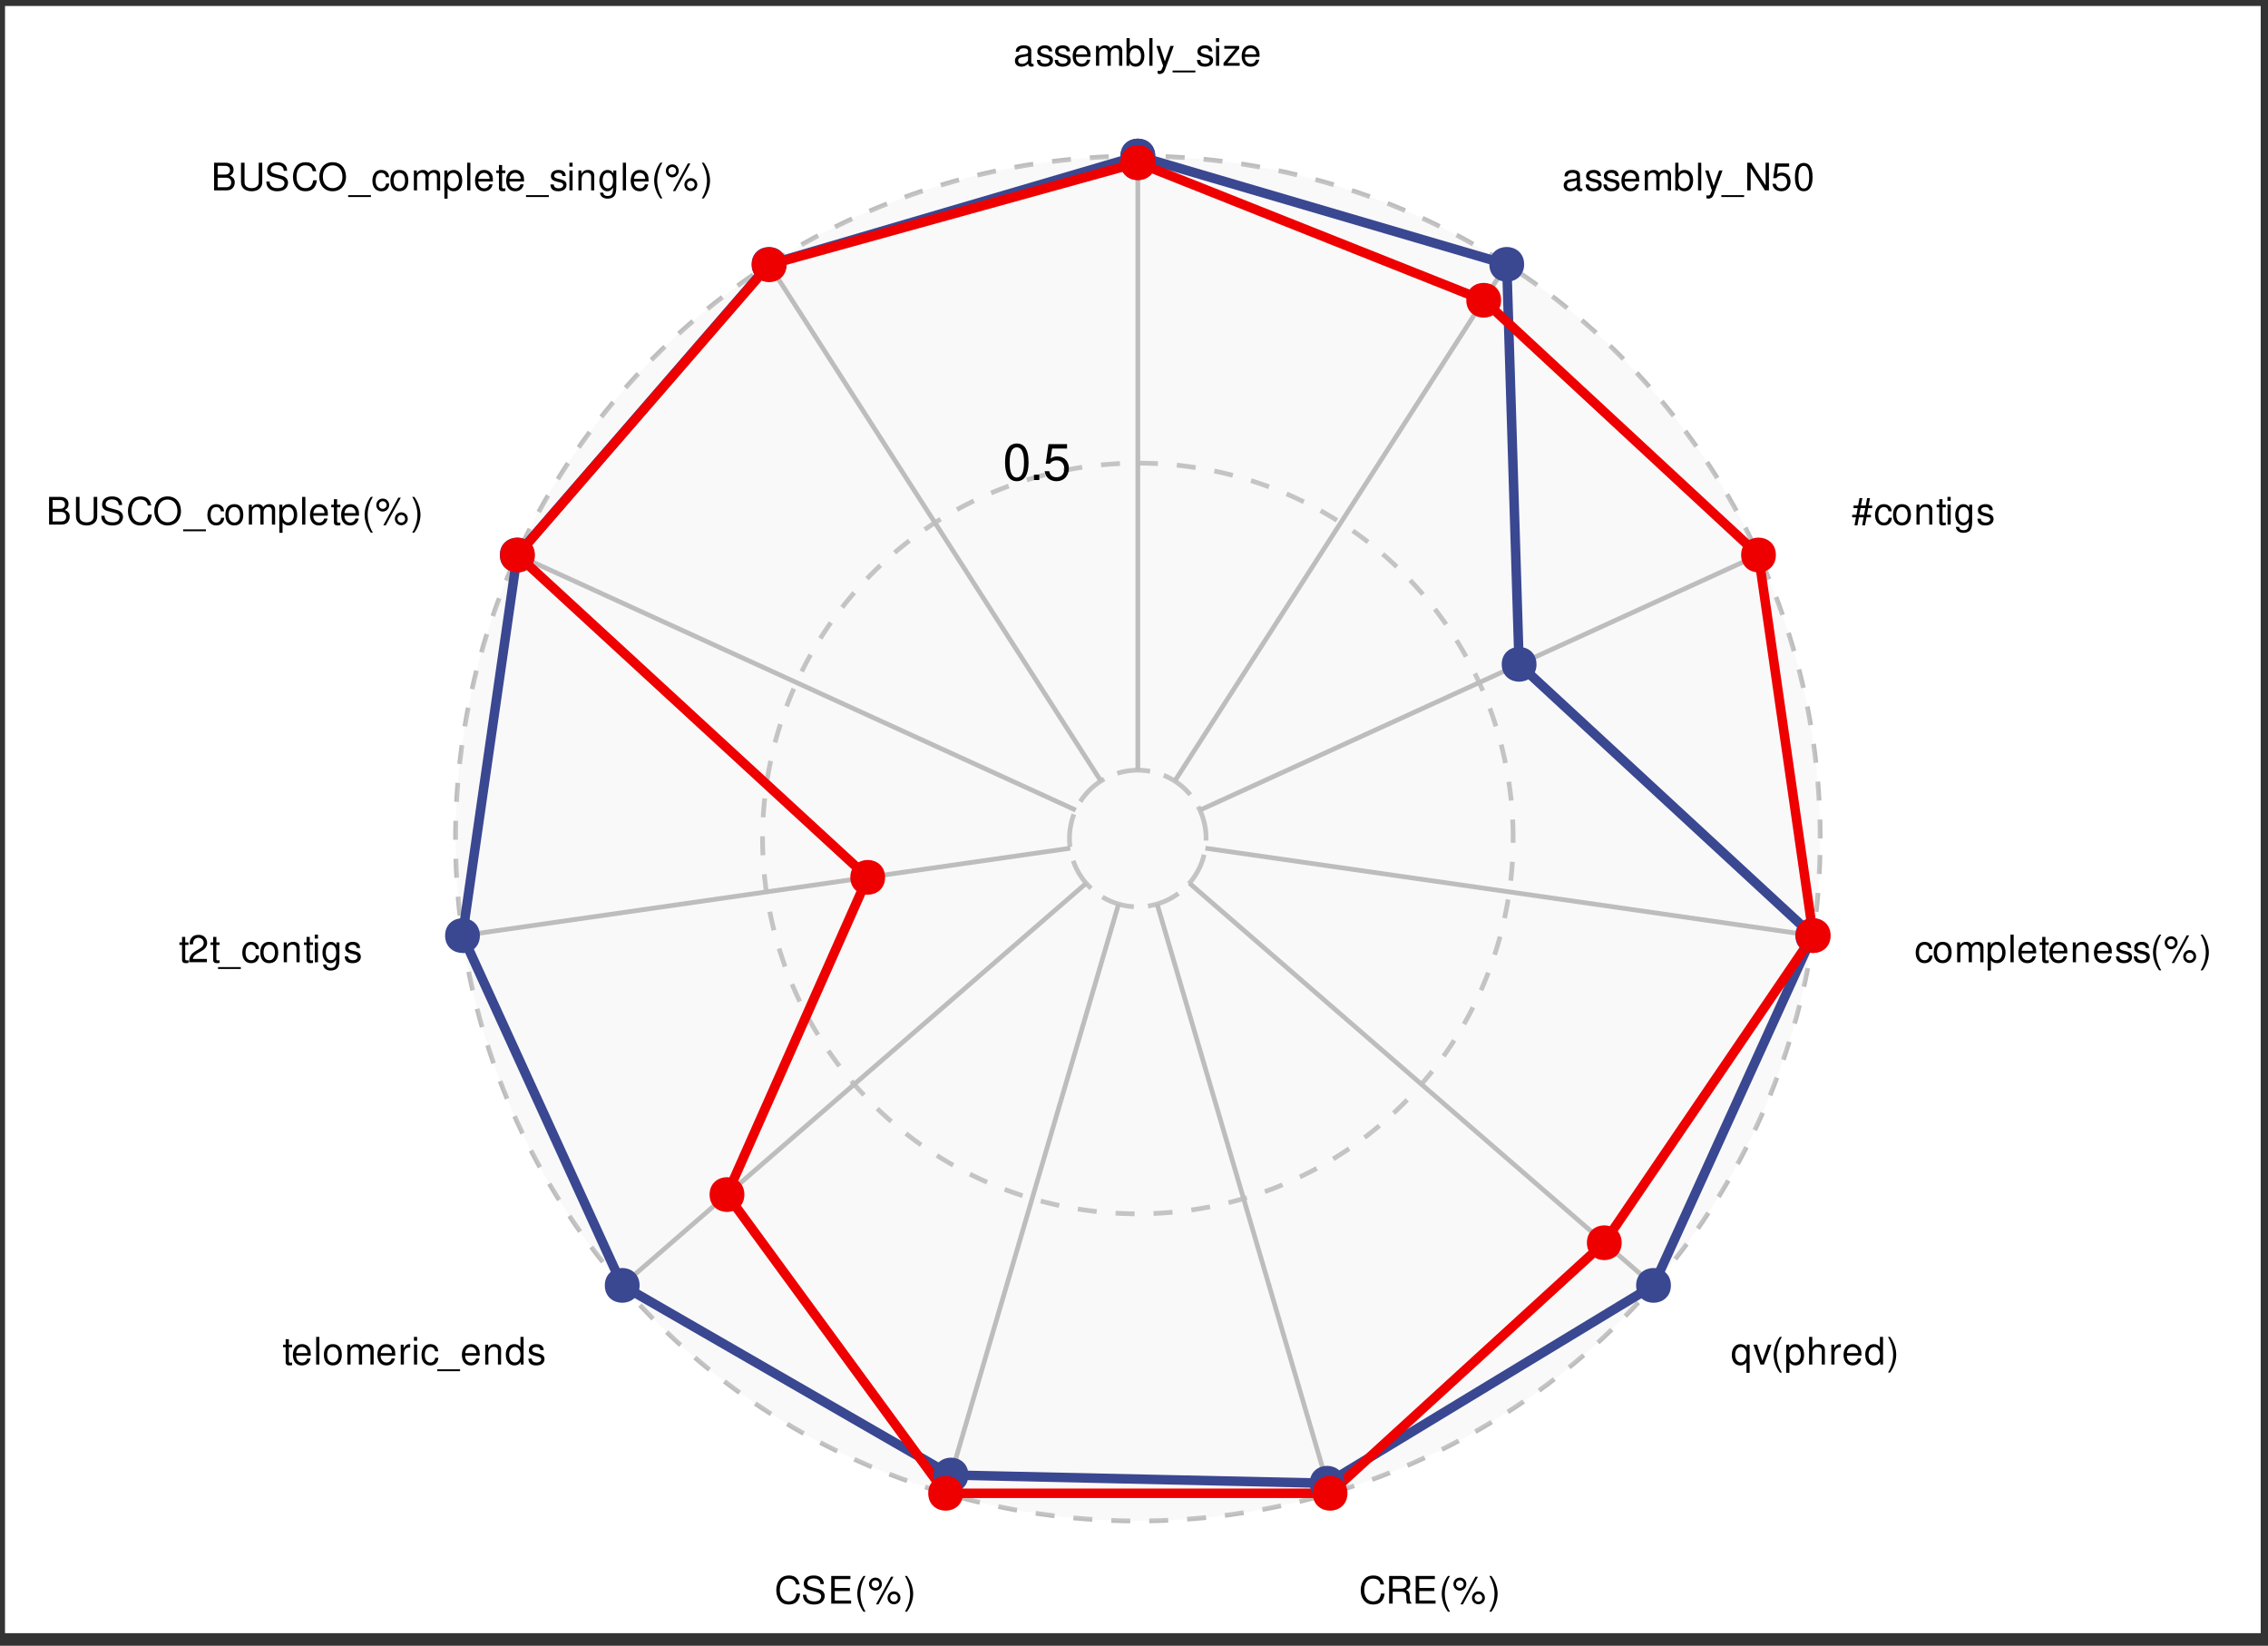 <?xml version="1.0" encoding="UTF-8" standalone="no"?>
<svg
   width="510pt"
   height="370pt"
   viewBox="0 0 510 370"
   version="1.1"
   id="svg885"
   sodipodi:docname=""
   inkscape:version="1.1.2 (0a00cf5339, 2022-02-04)"
   xmlns:inkscape="http://www.inkscape.org/namespaces/inkscape"
   xmlns:sodipodi="http://sodipodi.sourceforge.net/DTD/sodipodi-0.dtd"
   xmlns:xlink="http://www.w3.org/1999/xlink"
   xmlns="http://www.w3.org/2000/svg"
   xmlns:svg="http://www.w3.org/2000/svg">
  <rect x="0" y="0" width="510" height="370" fill="#333333" stroke="none"/>
  <sodipodi:namedview
     id="namedview887"
     pagecolor="#ffffff"
     bordercolor="#666666"
     borderopacity="1.0"
     inkscape:pageshadow="2"
     inkscape:pageopacity="0.0"
     inkscape:pagecheckerboard="0"
     inkscape:document-units="pt"
     showgrid="false"
     inkscape:zoom="1.1171429"
     inkscape:cx="349.55243"
     inkscape:cy="277.94118"
     inkscape:window-width="1850"
     inkscape:window-height="1016"
     inkscape:window-x="0"
     inkscape:window-y="0"
     inkscape:window-maximized="1"
     inkscape:current-layer="surface25269" />
  <defs
     id="defs244">
    <g
       id="g236">
      <symbol
         overflow="visible"
         id="glyph0-0">
        <path
           style="stroke:none"
           d=""
           id="path2" />
      </symbol>
      <symbol
         overflow="visible"
         id="glyph0-1">
        <path
           style="stroke:none"
           d="M 5.641,-4.297 C 5.406,-5.656 4.609,-6.328 3.25,-6.328 c -0.828,0 -1.516,0.266 -1.969,0.781 -0.562,0.609 -0.875,1.5 -0.875,2.516 0,1.016 0.312,1.891 0.906,2.5 0.484,0.5 1.094,0.734 1.906,0.734 1.516,0 2.375,-0.828 2.562,-2.469 H 4.953 c -0.062,0.422 -0.156,0.719 -0.281,0.953 -0.25,0.516 -0.781,0.812 -1.453,0.812 -1.234,0 -2.016,-1 -2.016,-2.547 0,-1.594 0.734,-2.578 1.953,-2.578 0.5,0 0.969,0.141 1.234,0.391 0.219,0.219 0.359,0.469 0.453,0.938 z m 0,0"
           id="path5" />
      </symbol>
      <symbol
         overflow="visible"
         id="glyph0-2">
        <path
           style="stroke:none"
           d="m 5.078,-4.391 c 0,-0.422 -0.016,-0.547 -0.156,-0.844 -0.344,-0.719 -1.062,-1.094 -2.109,-1.094 -1.375,0 -2.219,0.703 -2.219,1.828 0,0.766 0.406,1.234 1.219,1.453 l 1.547,0.406 C 4.156,-2.438 4.5,-2.109 4.5,-1.625 4.5,-1.297 4.328,-0.953 4.062,-0.766 3.812,-0.594 3.422,-0.5 2.922,-0.5 2.234,-0.5 1.781,-0.672 1.484,-1.031 1.25,-1.297 1.156,-1.594 1.156,-1.984 h -0.75 c 0.016,0.578 0.125,0.953 0.375,1.297 0.422,0.578 1.141,0.891 2.078,0.891 0.75,0 1.359,-0.172 1.75,-0.484 0.422,-0.328 0.688,-0.891 0.688,-1.422 0,-0.766 -0.484,-1.328 -1.328,-1.562 L 2.422,-3.688 C 1.656,-3.891 1.391,-4.125 1.391,-4.609 c 0,-0.625 0.547,-1.047 1.391,-1.047 0.984,0 1.547,0.438 1.547,1.266 z m 0,0"
           id="path8" />
      </symbol>
      <symbol
         overflow="visible"
         id="glyph0-3">
        <path
           style="stroke:none"
           d="M 1.562,-2.828 H 4.953 V -3.531 H 1.562 V -5.516 H 5.078 V -6.219 h -4.312 V 0 h 4.469 V -0.703 H 1.562 Z m 0,0"
           id="path11" />
      </symbol>
      <symbol
         overflow="visible"
         id="glyph0-4">
        <path
           style="stroke:none"
           d="M 2.016,-6.219 C 1.156,-5.109 0.625,-3.547 0.625,-2.203 c 0,1.344 0.531,2.891 1.391,4.016 h 0.469 C 1.734,0.594 1.312,-0.844 1.312,-2.203 c 0,-1.359 0.422,-2.812 1.172,-4.016 z m 0,0"
           id="path14" />
      </symbol>
      <symbol
         overflow="visible"
         id="glyph0-5">
        <path
           style="stroke:none"
           d="m 1.703,-5.844 c -0.812,0 -1.453,0.656 -1.453,1.453 0,0.812 0.641,1.469 1.453,1.469 0.797,0 1.453,-0.656 1.453,-1.453 0,-0.828 -0.641,-1.469 -1.453,-1.469 z m 0,0.594 c 0.484,0 0.859,0.391 0.859,0.875 0,0.469 -0.391,0.844 -0.859,0.844 -0.469,0 -0.859,-0.375 -0.859,-0.859 0,-0.469 0.375,-0.859 0.859,-0.859 z m 3.5,-0.797 -3.375,6.219 h 0.562 l 3.375,-6.219 z M 5.875,-2.75 c -0.812,0 -1.453,0.656 -1.453,1.453 0,0.812 0.641,1.453 1.453,1.453 0.797,0 1.453,-0.641 1.453,-1.438 C 7.328,-2.094 6.688,-2.75 5.875,-2.75 Z m 0,0.594 c 0.484,0 0.859,0.391 0.859,0.875 0,0.469 -0.391,0.844 -0.859,0.844 -0.484,0 -0.859,-0.375 -0.859,-0.859 0,-0.469 0.375,-0.859 0.859,-0.859 z m 0,0"
           id="path17" />
      </symbol>
      <symbol
         overflow="visible"
         id="glyph0-6">
        <path
           style="stroke:none"
           d="M 0.797,1.812 C 1.641,0.688 2.188,-0.859 2.188,-2.203 c 0,-1.344 -0.547,-2.906 -1.391,-4.016 H 0.328 C 1.078,-5 1.5,-3.562 1.5,-2.203 1.5,-0.844 1.078,0.594 0.328,1.812 Z m 0,0"
           id="path20" />
      </symbol>
      <symbol
         overflow="visible"
         id="glyph0-7">
        <path
           style="stroke:none"
           d="M 2.172,-4.469 H 1.438 V -5.703 H 0.719 V -4.469 H 0.125 v 0.578 h 0.594 v 3.375 c 0,0.469 0.312,0.719 0.875,0.719 0.188,0 0.328,-0.031 0.578,-0.062 v -0.594 c -0.109,0.016 -0.203,0.031 -0.344,0.031 -0.312,0 -0.391,-0.094 -0.391,-0.406 v -3.062 h 0.734 z m 0,0"
           id="path23" />
      </symbol>
      <symbol
         overflow="visible"
         id="glyph0-8">
        <path
           style="stroke:none"
           d="M 4.375,-2 C 4.375,-2.672 4.328,-3.094 4.203,-3.422 3.906,-4.156 3.219,-4.594 2.391,-4.594 c -1.25,0 -2.047,0.938 -2.047,2.422 0,1.469 0.766,2.375 2.031,2.375 1.016,0 1.734,-0.594 1.906,-1.562 H 3.562 c -0.188,0.594 -0.594,0.906 -1.172,0.906 -0.453,0 -0.828,-0.219 -1.062,-0.594 -0.172,-0.25 -0.234,-0.5 -0.25,-0.953 z M 1.094,-2.578 C 1.156,-3.406 1.656,-3.938 2.375,-3.938 c 0.734,0 1.234,0.562 1.234,1.359 z m 0,0"
           id="path26" />
      </symbol>
      <symbol
         overflow="visible"
         id="glyph0-9">
        <path
           style="stroke:none"
           d="M 1.297,-6.219 H 0.578 V 0 h 0.719 z m 0,0"
           id="path29" />
      </symbol>
      <symbol
         overflow="visible"
         id="glyph0-10">
        <path
           style="stroke:none"
           d="m 2.328,-4.594 c -1.266,0 -2.016,0.891 -2.016,2.391 0,1.516 0.75,2.406 2.016,2.406 1.266,0 2.016,-0.906 2.016,-2.375 0,-1.547 -0.719,-2.422 -2.016,-2.422 z m 0,0.656 c 0.797,0 1.281,0.656 1.281,1.766 0,1.047 -0.5,1.719 -1.281,1.719 -0.797,0 -1.281,-0.672 -1.281,-1.75 0,-1.078 0.484,-1.734 1.281,-1.734 z m 0,0"
           id="path32" />
      </symbol>
      <symbol
         overflow="visible"
         id="glyph0-11">
        <path
           style="stroke:none"
           d="M 0.594,-4.469 V 0 H 1.312 v -2.812 c 0,-0.641 0.469,-1.156 1.047,-1.156 0.531,0 0.828,0.312 0.828,0.891 V 0 h 0.719 v -2.812 c 0,-0.641 0.469,-1.156 1.047,-1.156 0.531,0 0.828,0.328 0.828,0.891 V 0 H 6.5 V -3.359 C 6.5,-4.156 6.047,-4.594 5.203,-4.594 c -0.594,0 -0.953,0.172 -1.375,0.672 C 3.562,-4.391 3.203,-4.594 2.625,-4.594 c -0.594,0 -1,0.219 -1.375,0.75 v -0.625 z m 0,0"
           id="path35" />
      </symbol>
      <symbol
         overflow="visible"
         id="glyph0-12">
        <path
           style="stroke:none"
           d="M 0.594,-4.469 V 0 H 1.312 v -2.328 c 0,-1.062 0.438,-1.547 1.422,-1.516 V -4.578 C 2.625,-4.594 2.547,-4.594 2.469,-4.594 2,-4.594 1.656,-4.328 1.25,-3.656 v -0.812 z m 0,0"
           id="path38" />
      </symbol>
      <symbol
         overflow="visible"
         id="glyph0-13">
        <path
           style="stroke:none"
           d="M 1.281,-4.469 H 0.578 V 0 H 1.281 Z m 0,-1.75 H 0.562 v 0.891 h 0.719 z m 0,0"
           id="path41" />
      </symbol>
      <symbol
         overflow="visible"
         id="glyph0-14">
        <path
           style="stroke:none"
           d="M 4.016,-2.969 C 3.984,-3.406 3.891,-3.688 3.719,-3.938 3.406,-4.344 2.875,-4.594 2.25,-4.594 c -1.203,0 -1.984,0.953 -1.984,2.438 0,1.438 0.766,2.359 1.984,2.359 1.062,0 1.734,-0.641 1.812,-1.734 H 3.359 c -0.125,0.719 -0.5,1.078 -1.094,1.078 C 1.469,-0.453 1,-1.094 1,-2.156 c 0,-1.125 0.469,-1.781 1.25,-1.781 0.594,0 0.969,0.344 1.047,0.969 z m 0,0"
           id="path44" />
      </symbol>
      <symbol
         overflow="visible"
         id="glyph0-15">
        <path
           style="stroke:none"
           d="m 4.938,1.078 h -5.125 V 1.5 h 5.125 z m 0,0"
           id="path47" />
      </symbol>
      <symbol
         overflow="visible"
         id="glyph0-16">
        <path
           style="stroke:none"
           d="M 0.594,-4.469 V 0 H 1.312 v -2.469 c 0,-0.906 0.484,-1.5 1.219,-1.5 0.562,0 0.922,0.328 0.922,0.875 V 0 H 4.156 v -3.375 c 0,-0.75 -0.562,-1.219 -1.422,-1.219 -0.656,0 -1.094,0.25 -1.484,0.875 v -0.75 z m 0,0"
           id="path50" />
      </symbol>
      <symbol
         overflow="visible"
         id="glyph0-17">
        <path
           style="stroke:none"
           d="M 4.219,-6.219 H 3.516 v 2.312 c -0.297,-0.453 -0.781,-0.688 -1.375,-0.688 -1.156,0 -1.922,0.922 -1.922,2.344 0,1.516 0.734,2.453 1.953,2.453 0.609,0 1.031,-0.234 1.422,-0.797 V 0 h 0.625 z M 2.266,-3.938 c 0.766,0 1.25,0.672 1.25,1.75 0,1.031 -0.5,1.719 -1.25,1.719 -0.781,0 -1.297,-0.688 -1.297,-1.734 0,-1.031 0.516,-1.734 1.297,-1.734 z m 0,0"
           id="path53" />
      </symbol>
      <symbol
         overflow="visible"
         id="glyph0-18">
        <path
           style="stroke:none"
           d="m 3.734,-3.219 c 0,-0.891 -0.594,-1.375 -1.625,-1.375 -1.031,0 -1.703,0.531 -1.703,1.359 0,0.703 0.359,1.031 1.406,1.297 l 0.672,0.156 c 0.5,0.125 0.688,0.297 0.688,0.609 0,0.422 -0.422,0.719 -1.031,0.719 -0.391,0 -0.719,-0.125 -0.891,-0.312 -0.109,-0.125 -0.172,-0.25 -0.203,-0.562 h -0.75 c 0.031,1.031 0.609,1.531 1.781,1.531 1.125,0 1.844,-0.562 1.844,-1.422 0,-0.672 -0.375,-1.031 -1.266,-1.25 L 1.969,-2.625 C 1.391,-2.766 1.141,-2.953 1.141,-3.266 c 0,-0.422 0.375,-0.672 0.953,-0.672 0.562,0 0.875,0.25 0.891,0.719 z m 0,0"
           id="path56" />
      </symbol>
      <symbol
         overflow="visible"
         id="glyph0-19">
        <path
           style="stroke:none"
           d="M 4.312,-0.75 H 1.141 c 0.078,-0.5 0.344,-0.828 1.094,-1.281 l 0.844,-0.484 c 0.844,-0.469 1.281,-1.094 1.281,-1.859 0,-0.5 -0.203,-0.984 -0.562,-1.312 C 3.438,-6.016 3,-6.172 2.422,-6.172 c -0.766,0 -1.344,0.281 -1.672,0.812 -0.219,0.312 -0.312,0.703 -0.328,1.328 h 0.75 c 0.031,-0.422 0.078,-0.672 0.188,-0.875 0.188,-0.375 0.578,-0.609 1.031,-0.609 0.688,0 1.203,0.5 1.203,1.172 0,0.484 -0.281,0.922 -0.828,1.219 l -0.781,0.469 c -1.266,0.719 -1.625,1.297 -1.688,2.641 H 4.312 Z m 0,0"
           id="path59" />
      </symbol>
      <symbol
         overflow="visible"
         id="glyph0-20">
        <path
           style="stroke:none"
           d="m 3.453,-4.469 v 0.641 c -0.359,-0.531 -0.75,-0.766 -1.312,-0.766 -1.094,0 -1.844,1 -1.844,2.438 0,0.75 0.188,1.297 0.562,1.75 C 1.188,-0.016 1.625,0.203 2.078,0.203 2.625,0.203 3,-0.047 3.375,-0.609 V -0.375 c 0,1.188 -0.328,1.641 -1.219,1.641 -0.609,0 -0.922,-0.234 -0.984,-0.75 H 0.438 c 0.078,0.828 0.734,1.344 1.703,1.344 0.656,0 1.203,-0.219 1.5,-0.578 C 3.969,0.875 4.109,0.312 4.109,-0.734 V -4.469 Z m -1.25,0.531 c 0.75,0 1.172,0.625 1.172,1.766 0,1.078 -0.438,1.719 -1.172,1.719 -0.734,0 -1.156,-0.641 -1.156,-1.75 0,-1.094 0.422,-1.734 1.156,-1.734 z m 0,0"
           id="path62" />
      </symbol>
      <symbol
         overflow="visible"
         id="glyph0-21">
        <path
           style="stroke:none"
           d="m 0.672,0 h 2.812 C 4.062,0 4.5,-0.156 4.844,-0.516 5.141,-0.844 5.312,-1.281 5.312,-1.781 c 0,-0.75 -0.344,-1.203 -1.125,-1.5 C 4.75,-3.547 5.047,-4 5.047,-4.641 c 0,-0.469 -0.172,-0.859 -0.5,-1.141 -0.328,-0.297 -0.75,-0.438 -1.344,-0.438 H 0.672 Z M 1.469,-3.547 v -1.969 H 3 c 0.453,0 0.688,0.062 0.906,0.219 C 4.125,-5.125 4.25,-4.875 4.25,-4.531 4.25,-4.188 4.125,-3.938 3.906,-3.766 3.688,-3.594 3.453,-3.547 3,-3.547 Z m 0,2.844 V -2.844 h 1.938 c 0.703,0 1.109,0.406 1.109,1.078 0,0.672 -0.406,1.062 -1.109,1.062 z m 0,0"
           id="path65" />
      </symbol>
      <symbol
         overflow="visible"
         id="glyph0-22">
        <path
           style="stroke:none"
           d="m 4.703,-6.219 v 4.375 c 0,0.828 -0.594,1.344 -1.594,1.344 -0.469,0 -0.844,-0.109 -1.141,-0.328 C 1.656,-1.062 1.516,-1.375 1.516,-1.844 v -4.375 H 0.719 v 4.375 c 0,1.25 0.906,2.047 2.391,2.047 C 4.562,0.203 5.5,-0.609 5.5,-1.844 v -4.375 z m 0,0"
           id="path68" />
      </symbol>
      <symbol
         overflow="visible"
         id="glyph0-23">
        <path
           style="stroke:none"
           d="m 3.312,-6.328 c -1.781,0 -2.984,1.312 -2.984,3.266 0,1.953 1.203,3.266 3,3.266 C 4.094,0.203 4.75,-0.031 5.25,-0.453 5.922,-1.031 6.328,-2 6.328,-3.016 c 0,-2 -1.188,-3.312 -3.016,-3.312 z m 0,0.703 c 1.359,0 2.219,1.016 2.219,2.594 0,1.5 -0.891,2.531 -2.203,2.531 C 2,-0.5 1.125,-1.531 1.125,-3.062 1.125,-4.594 2,-5.625 3.312,-5.625 Z m 0,0"
           id="path71" />
      </symbol>
      <symbol
         overflow="visible"
         id="glyph0-24">
        <path
           style="stroke:none"
           d="m 0.453,1.859 h 0.719 V -0.469 c 0.375,0.453 0.797,0.672 1.375,0.672 1.172,0 1.922,-0.938 1.922,-2.359 0,-1.5 -0.734,-2.438 -1.922,-2.438 -0.609,0 -1.094,0.266 -1.422,0.797 V -4.469 H 0.453 Z M 2.422,-3.938 c 0.781,0 1.297,0.703 1.297,1.766 0,1.016 -0.516,1.703 -1.297,1.703 -0.766,0 -1.25,-0.688 -1.25,-1.734 0,-1.047 0.484,-1.734 1.25,-1.734 z m 0,0"
           id="path74" />
      </symbol>
      <symbol
         overflow="visible"
         id="glyph0-25">
        <path
           style="stroke:none"
           d="M 4.562,-0.422 C 4.484,-0.406 4.453,-0.406 4.406,-0.406 c -0.25,0 -0.375,-0.125 -0.375,-0.344 v -2.625 c 0,-0.797 -0.578,-1.219 -1.688,-1.219 -0.656,0 -1.172,0.188 -1.484,0.516 -0.203,0.234 -0.281,0.484 -0.312,0.938 h 0.719 C 1.328,-3.688 1.656,-3.938 2.328,-3.938 c 0.641,0 0.984,0.234 0.984,0.656 v 0.188 c 0,0.312 -0.156,0.422 -0.734,0.5 -1.016,0.125 -1.156,0.156 -1.438,0.266 -0.516,0.234 -0.781,0.625 -0.781,1.203 0,0.812 0.562,1.328 1.469,1.328 C 2.391,0.203 2.844,0 3.344,-0.453 3.391,0 3.625,0.203 4.078,0.203 c 0.156,0 0.25,-0.031 0.484,-0.078 z m -1.25,-0.984 c 0,0.234 -0.062,0.375 -0.281,0.578 -0.281,0.266 -0.641,0.406 -1.047,0.406 -0.562,0 -0.891,-0.266 -0.891,-0.719 0,-0.469 0.312,-0.703 1.078,-0.828 0.766,-0.094 0.906,-0.125 1.141,-0.234 z m 0,0"
           id="path77" />
      </symbol>
      <symbol
         overflow="visible"
         id="glyph0-26">
        <path
           style="stroke:none"
           d="M 0.453,-6.219 V 0 H 1.094 v -0.578 c 0.344,0.531 0.797,0.781 1.422,0.781 1.172,0 1.953,-0.969 1.953,-2.453 0,-1.453 -0.734,-2.344 -1.922,-2.344 -0.609,0 -1.047,0.219 -1.375,0.734 V -6.219 Z m 1.969,2.281 c 0.781,0 1.297,0.703 1.297,1.766 0,1.016 -0.531,1.703 -1.297,1.703 -0.766,0 -1.25,-0.688 -1.25,-1.734 0,-1.047 0.484,-1.734 1.25,-1.734 z m 0,0"
           id="path80" />
      </symbol>
      <symbol
         overflow="visible"
         id="glyph0-27">
        <path
           style="stroke:none"
           d="M 3.312,-4.469 2.078,-0.984 0.938,-4.469 H 0.172 L 1.688,0.016 1.406,0.719 c -0.125,0.328 -0.266,0.438 -0.562,0.438 -0.125,0 -0.234,-0.016 -0.391,-0.047 V 1.75 C 0.609,1.828 0.75,1.859 0.938,1.859 c 0.234,0 0.484,-0.078 0.672,-0.219 0.219,-0.156 0.344,-0.344 0.484,-0.703 l 1.984,-5.406 z m 0,0"
           id="path83" />
      </symbol>
      <symbol
         overflow="visible"
         id="glyph0-28">
        <path
           style="stroke:none"
           d="M 3.781,-4.469 H 0.438 v 0.625 h 2.5 L 0.266,-0.641 V 0 H 3.906 V -0.625 H 1.125 l 2.656,-3.219 z m 0,0"
           id="path86" />
      </symbol>
      <symbol
         overflow="visible"
         id="glyph0-29">
        <path
           style="stroke:none"
           d="m 5.516,-6.219 h -0.75 v 5.078 l -3.25,-5.078 h -0.875 V 0 H 1.406 V -5.047 L 4.609,0 h 0.906 z m 0,0"
           id="path89" />
      </symbol>
      <symbol
         overflow="visible"
         id="glyph0-30">
        <path
           style="stroke:none"
           d="M 4.062,-6.047 H 0.938 L 0.484,-2.75 h 0.688 c 0.359,-0.422 0.641,-0.562 1.125,-0.562 0.812,0 1.312,0.547 1.312,1.438 0,0.875 -0.5,1.406 -1.328,1.406 -0.656,0 -1.047,-0.328 -1.234,-1.016 h -0.75 c 0.109,0.5 0.188,0.734 0.375,0.953 C 1,-0.062 1.625,0.203 2.297,0.203 3.531,0.203 4.375,-0.688 4.375,-1.969 4.375,-3.172 3.578,-3.984 2.422,-3.984 2,-3.984 1.656,-3.875 1.312,-3.625 L 1.547,-5.312 H 4.062 Z m 0,0"
           id="path92" />
      </symbol>
      <symbol
         overflow="visible"
         id="glyph0-31">
        <path
           style="stroke:none"
           d="m 2.344,-6.172 c -0.562,0 -1.078,0.266 -1.391,0.672 -0.391,0.547 -0.594,1.375 -0.594,2.516 0,2.078 0.688,3.188 1.984,3.188 1.281,0 1.984,-1.109 1.984,-3.141 0,-1.188 -0.188,-2 -0.594,-2.562 -0.312,-0.422 -0.812,-0.672 -1.391,-0.672 z m 0,0.672 c 0.812,0 1.219,0.828 1.219,2.5 0,1.75 -0.391,2.578 -1.234,2.578 -0.797,0 -1.188,-0.859 -1.188,-2.562 C 1.141,-4.672 1.531,-5.5 2.344,-5.5 Z m 0,0"
           id="path95" />
      </symbol>
      <symbol
         overflow="visible"
         id="glyph0-32">
        <path
           style="stroke:none"
           d="M 4.141,-5.953 H 3.484 L 3.188,-4.281 H 2.109 l 0.312,-1.672 H 1.781 L 1.469,-4.281 H 0.438 V -3.688 H 1.359 L 1.094,-2.203 H 0.125 V -1.625 H 0.984 L 0.656,0.172 H 1.312 L 1.641,-1.625 h 1.062 L 2.375,0.172 H 3.016 L 3.359,-1.625 H 4.344 V -2.203 H 3.453 L 3.719,-3.688 H 4.625 V -4.281 H 3.828 Z M 3.078,-3.688 2.812,-2.203 H 1.734 L 2.016,-3.688 Z m 0,0"
           id="path98" />
      </symbol>
      <symbol
         overflow="visible"
         id="glyph0-33">
        <path
           style="stroke:none"
           d="M 4.219,1.859 V -4.469 h -0.625 V -3.875 C 3.266,-4.344 2.75,-4.594 2.172,-4.594 c -1.188,0 -1.953,0.953 -1.953,2.438 0,1.453 0.734,2.359 1.922,2.359 0.609,0 1.047,-0.234 1.375,-0.719 v 2.375 z M 2.266,-3.938 c 0.766,0 1.25,0.672 1.25,1.766 0,1.016 -0.5,1.703 -1.25,1.703 -0.781,0 -1.297,-0.688 -1.297,-1.734 0,-1.031 0.516,-1.734 1.297,-1.734 z m 0,0"
           id="path101" />
      </symbol>
      <symbol
         overflow="visible"
         id="glyph0-34">
        <path
           style="stroke:none"
           d="M 2.438,0 4.141,-4.469 H 3.344 l -1.266,3.625 -1.188,-3.625 h -0.812 L 1.656,0 Z m 0,0"
           id="path104" />
      </symbol>
      <symbol
         overflow="visible"
         id="glyph0-35">
        <path
           style="stroke:none"
           d="M 0.594,-6.219 V 0 H 1.312 v -2.469 c 0,-0.906 0.469,-1.5 1.203,-1.5 0.234,0 0.469,0.062 0.625,0.188 0.219,0.156 0.297,0.375 0.297,0.688 V 0 h 0.703 v -3.375 c 0,-0.75 -0.531,-1.219 -1.406,-1.219 -0.625,0 -1.016,0.188 -1.422,0.734 V -6.219 Z m 0,0"
           id="path107" />
      </symbol>
      <symbol
         overflow="visible"
         id="glyph0-36">
        <path
           style="stroke:none"
           d="m 1.594,-2.672 h 2.047 c 0.703,0 1.016,0.328 1.016,1.109 v 0.547 C 4.656,-0.625 4.719,-0.25 4.828,0 h 0.969 V -0.203 C 5.5,-0.406 5.438,-0.625 5.422,-1.453 5.406,-2.469 5.25,-2.781 4.578,-3.078 c 0.688,-0.344 0.969,-0.766 0.969,-1.484 0,-1.062 -0.656,-1.656 -1.891,-1.656 H 0.797 V 0 H 1.594 Z m 0,-0.703 V -5.516 H 3.5 c 0.453,0 0.703,0.062 0.906,0.234 0.203,0.172 0.312,0.469 0.312,0.828 0,0.734 -0.375,1.078 -1.219,1.078 z m 0,0"
           id="path110" />
      </symbol>
      <symbol
         overflow="visible"
         id="glyph1-0">
        <path
           style="stroke:none"
           d=""
           id="path113" />
      </symbol>
      <symbol
         overflow="visible"
         id="glyph1-1">
        <path
           style="stroke:none"
           d="m 3.125,-8.219 c -0.75,0 -1.438,0.328 -1.844,0.891 C 0.75,-6.594 0.484,-5.5 0.484,-3.984 c 0,2.781 0.922,4.25 2.641,4.25 1.703,0 2.641,-1.469 2.641,-4.172 0,-1.594 -0.25,-2.672 -0.781,-3.422 C 4.562,-7.891 3.891,-8.219 3.125,-8.219 Z m 0,0.875 c 1.078,0 1.625,1.109 1.625,3.344 0,2.344 -0.531,3.438 -1.641,3.438 -1.062,0 -1.594,-1.141 -1.594,-3.406 0,-2.266 0.531,-3.375 1.609,-3.375 z m 0,0"
           id="path116" />
      </symbol>
      <symbol
         overflow="visible"
         id="glyph1-2">
        <path
           style="stroke:none"
           d="m 2.172,-1.188 h -1.188 V 0 h 1.188 z m 0,0"
           id="path119" />
      </symbol>
      <symbol
         overflow="visible"
         id="glyph1-3">
        <path
           style="stroke:none"
           d="M 5.422,-8.062 H 1.25 L 0.641,-3.672 H 1.562 c 0.469,-0.562 0.859,-0.75 1.5,-0.75 1.078,0 1.75,0.734 1.75,1.938 0,1.156 -0.672,1.859 -1.766,1.859 -0.875,0 -1.406,-0.438 -1.641,-1.359 H 0.391 c 0.141,0.672 0.25,0.984 0.5,1.281 0.453,0.609 1.266,0.969 2.188,0.969 1.625,0 2.75,-1.188 2.75,-2.891 0,-1.594 -1.047,-2.688 -2.594,-2.688 -0.578,0 -1.031,0.141 -1.5,0.484 l 0.328,-2.25 h 3.359 z m 0,0"
           id="path122" />
      </symbol>
      <symbol
         overflow="visible"
         id="glyph2-0">
        <path
           style="stroke:none"
           d=""
           id="path125" />
      </symbol>
      <symbol
         overflow="visible"
         id="glyph2-1">
        <path
           style="stroke:none"
           d="m 2,-4.375 v 3.078 C 2,-0.953 1.969,-0.75 1.859,-0.594 1.75,-0.438 1.547,-0.328 1.328,-0.328 c -0.422,0 -0.656,-0.281 -0.656,-0.797 v -0.281 h -0.562 v 0.391 c 0,0.703 0.453,1.156 1.203,1.156 0.766,0 1.25,-0.484 1.25,-1.234 V -4.375 Z m 0,0"
           id="path128" />
      </symbol>
      <symbol
         overflow="visible"
         id="glyph2-2">
        <path
           style="stroke:none"
           d="m 3.969,-3.016 c -0.172,-0.969 -0.719,-1.438 -1.688,-1.438 -0.578,0 -1.062,0.188 -1.375,0.547 -0.406,0.438 -0.625,1.062 -0.625,1.766 0,0.719 0.234,1.344 0.641,1.766 0.344,0.344 0.766,0.516 1.344,0.516 1.062,0 1.672,-0.578 1.797,-1.734 H 3.484 c -0.047,0.297 -0.109,0.5 -0.203,0.672 -0.172,0.359 -0.547,0.562 -1.016,0.562 -0.875,0 -1.422,-0.688 -1.422,-1.781 0,-1.125 0.531,-1.812 1.375,-1.812 0.359,0 0.688,0.094 0.859,0.281 C 3.25,-3.531 3.344,-3.344 3.406,-3.016 Z m 0,0"
           id="path131" />
      </symbol>
      <symbol
         overflow="visible"
         id="glyph2-3">
        <path
           style="stroke:none"
           d="m 1.109,-1.859 h 1.375 c 0.328,0 0.609,-0.094 0.844,-0.312 0.266,-0.234 0.375,-0.516 0.375,-0.922 0,-0.812 -0.484,-1.281 -1.344,-1.281 h -1.812 V 0 h 0.562 z m 0,-0.484 V -3.875 h 1.156 c 0.531,0 0.859,0.281 0.859,0.766 0,0.469 -0.328,0.766 -0.859,0.766 z m 0,0"
           id="path134" />
      </symbol>
      <symbol
         overflow="visible"
         id="glyph2-4">
        <path
           style="stroke:none"
           d="m 1.656,-4.344 c -0.406,0 -0.766,0.188 -0.984,0.484 -0.281,0.375 -0.406,0.953 -0.406,1.766 0,1.453 0.469,2.234 1.391,2.234 0.891,0 1.391,-0.781 1.391,-2.203 0,-0.844 -0.141,-1.406 -0.422,-1.797 C 2.406,-4.156 2.047,-4.344 1.656,-4.344 Z m 0,0.469 c 0.562,0 0.844,0.594 0.844,1.766 0,1.234 -0.281,1.812 -0.859,1.812 -0.562,0 -0.844,-0.609 -0.844,-1.797 0,-1.188 0.281,-1.781 0.859,-1.781 z m 0,0"
           id="path137" />
      </symbol>
      <symbol
         overflow="visible"
         id="glyph2-5">
        <path
           style="stroke:none"
           d="M 1.969,-1.047 V 0 H 2.484 V -1.047 H 3.125 V -1.531 H 2.484 v -2.812 H 2.094 l -1.922,2.734 v 0.562 z m 0,-0.484 H 0.625 L 1.969,-3.438 Z m 0,0"
           id="path140" />
      </symbol>
      <symbol
         overflow="visible"
         id="glyph2-6">
        <path
           style="stroke:none"
           d="m 1.328,-2 h 0.281 C 2.188,-2 2.5,-1.734 2.5,-1.203 c 0,0.547 -0.328,0.875 -0.875,0.875 -0.594,0 -0.875,-0.297 -0.906,-0.938 H 0.188 c 0.031,0.359 0.094,0.578 0.188,0.781 0.219,0.406 0.641,0.625 1.219,0.625 0.875,0 1.438,-0.531 1.438,-1.359 0,-0.547 -0.203,-0.844 -0.719,-1.031 0.406,-0.156 0.594,-0.453 0.594,-0.891 0,-0.75 -0.484,-1.203 -1.297,-1.203 -0.859,0 -1.312,0.484 -1.328,1.406 H 0.812 c 0,-0.266 0.031,-0.422 0.094,-0.547 0.125,-0.25 0.391,-0.391 0.719,-0.391 0.469,0 0.75,0.281 0.75,0.75 0,0.312 -0.109,0.484 -0.344,0.594 -0.141,0.062 -0.344,0.078 -0.703,0.094 z m 0,0"
           id="path143" />
      </symbol>
      <symbol
         overflow="visible"
         id="glyph2-7">
        <path
           style="stroke:none"
           d="M 1.703,-1.875 H 0.281 v 0.438 h 1.422 z m 0,0"
           id="path146" />
      </symbol>
      <symbol
         overflow="visible"
         id="glyph2-8">
        <path
           style="stroke:none"
           d="M 3.469,0.75 H -0.125 v 0.312 h 3.594 z m 0,0"
           id="path149" />
      </symbol>
      <symbol
         overflow="visible"
         id="glyph2-9">
        <path
           style="stroke:none"
           d="M 3.203,-0.297 C 3.156,-0.281 3.125,-0.281 3.109,-0.281 c -0.188,0 -0.281,-0.094 -0.281,-0.25 V -2.375 c 0,-0.562 -0.406,-0.859 -1.172,-0.859 -0.469,0 -0.828,0.125 -1.047,0.359 -0.141,0.172 -0.203,0.344 -0.219,0.656 h 0.5 C 0.938,-2.594 1.156,-2.766 1.625,-2.766 c 0.469,0 0.703,0.156 0.703,0.469 v 0.125 c 0,0.219 -0.109,0.297 -0.516,0.344 C 1.109,-1.734 1,-1.703 0.797,-1.625 0.438,-1.469 0.25,-1.203 0.25,-0.797 c 0,0.578 0.391,0.938 1.031,0.938 C 1.688,0.141 2,0 2.359,-0.328 2.391,0 2.547,0.141 2.875,0.141 c 0.094,0 0.172,-0.016 0.328,-0.062 z m -0.875,-0.688 c 0,0.156 -0.047,0.266 -0.188,0.406 -0.203,0.188 -0.453,0.281 -0.75,0.281 -0.391,0 -0.609,-0.188 -0.609,-0.5 0,-0.344 0.203,-0.5 0.75,-0.578 0.531,-0.078 0.641,-0.094 0.797,-0.172 z m 0,0"
           id="path152" />
      </symbol>
      <symbol
         overflow="visible"
         id="glyph2-10">
        <path
           style="stroke:none"
           d="m 2.625,-2.266 c 0,-0.625 -0.406,-0.969 -1.141,-0.969 -0.734,0 -1.203,0.375 -1.203,0.953 0,0.5 0.25,0.734 1,0.906 L 1.75,-1.25 c 0.344,0.078 0.484,0.203 0.484,0.422 0,0.312 -0.297,0.5 -0.734,0.5 -0.266,0 -0.5,-0.078 -0.625,-0.203 C 0.797,-0.625 0.766,-0.719 0.734,-0.938 h -0.531 c 0.031,0.734 0.438,1.078 1.25,1.078 0.797,0 1.297,-0.391 1.297,-1 0,-0.469 -0.266,-0.719 -0.891,-0.875 L 1.391,-1.844 c -0.406,-0.094 -0.594,-0.234 -0.594,-0.453 0,-0.297 0.266,-0.469 0.672,-0.469 0.406,0 0.625,0.172 0.625,0.5 z m 0,0"
           id="path155" />
      </symbol>
      <symbol
         overflow="visible"
         id="glyph2-11">
        <path
           style="stroke:none"
           d="m 3.078,-1.406 c 0,-0.484 -0.031,-0.766 -0.125,-1 C 2.75,-2.922 2.266,-3.234 1.688,-3.234 c -0.891,0 -1.453,0.672 -1.453,1.703 0,1.047 0.547,1.672 1.438,1.672 0.719,0 1.219,-0.406 1.344,-1.094 h -0.5 c -0.141,0.406 -0.422,0.625 -0.828,0.625 -0.312,0 -0.594,-0.141 -0.75,-0.406 C 0.812,-0.906 0.766,-1.094 0.766,-1.406 Z M 0.781,-1.812 c 0.031,-0.578 0.391,-0.953 0.891,-0.953 0.516,0 0.859,0.391 0.859,0.953 z m 0,0"
           id="path158" />
      </symbol>
      <symbol
         overflow="visible"
         id="glyph2-12">
        <path
           style="stroke:none"
           d="M 0.422,-3.141 V 0 h 0.5 v -1.969 c 0,-0.469 0.328,-0.828 0.734,-0.828 0.375,0 0.594,0.234 0.594,0.625 V 0 h 0.5 v -1.969 c 0,-0.469 0.328,-0.828 0.734,-0.828 0.375,0 0.578,0.234 0.578,0.625 V 0 h 0.516 v -2.359 c 0,-0.562 -0.328,-0.875 -0.922,-0.875 -0.422,0 -0.672,0.125 -0.969,0.484 C 2.516,-3.094 2.25,-3.234 1.844,-3.234 c -0.422,0 -0.703,0.156 -0.969,0.531 v -0.438 z m 0,0"
           id="path161" />
      </symbol>
      <symbol
         overflow="visible"
         id="glyph2-13">
        <path
           style="stroke:none"
           d="m 1.516,-3.141 h -0.531 v -0.5 c 0,-0.203 0.125,-0.312 0.359,-0.312 0.031,0 0.047,0 0.172,0 v -0.406 c -0.125,-0.031 -0.188,-0.031 -0.281,-0.031 -0.469,0 -0.75,0.266 -0.75,0.719 v 0.531 h -0.406 v 0.406 h 0.406 V 0 h 0.5 v -2.734 h 0.531 z m 1.094,0 H 2.125 V 0 h 0.484 z m 0,-1.234 H 2.125 v 0.625 h 0.484 z m 0,0"
           id="path164" />
      </symbol>
      <symbol
         overflow="visible"
         id="glyph2-14">
        <path
           style="stroke:none"
           d="M 0.422,-3.141 V 0 h 0.5 v -1.734 c 0,-0.641 0.344,-1.062 0.859,-1.062 0.391,0 0.641,0.234 0.641,0.625 V 0 h 0.5 v -2.375 c 0,-0.516 -0.391,-0.859 -1,-0.859 -0.469,0 -0.766,0.188 -1.047,0.625 v -0.531 z m 0,0"
           id="path167" />
      </symbol>
      <symbol
         overflow="visible"
         id="glyph2-15">
        <path
           style="stroke:none"
           d="m 0.906,-4.375 h -0.5 V 0 h 0.5 z m 0,0"
           id="path170" />
      </symbol>
      <symbol
         overflow="visible"
         id="glyph2-16">
        <path
           style="stroke:none"
           d="m 2.891,0 v -3.141 h -0.5 v 1.781 c 0,0.641 -0.328,1.062 -0.859,1.062 -0.391,0 -0.641,-0.25 -0.641,-0.625 v -2.219 h -0.5 v 2.422 c 0,0.516 0.391,0.859 1,0.859 0.469,0 0.75,-0.172 1.047,-0.578 V 0 Z m 0,0"
           id="path173" />
      </symbol>
      <symbol
         overflow="visible"
         id="glyph2-17">
        <path
           style="stroke:none"
           d="M 3.031,-0.516 H 0.797 c 0.062,-0.359 0.25,-0.594 0.766,-0.906 l 0.609,-0.344 C 2.766,-2.094 3.062,-2.531 3.062,-3.078 3.062,-3.438 2.922,-3.766 2.672,-4 c -0.25,-0.234 -0.562,-0.344 -0.969,-0.344 -0.547,0 -0.938,0.203 -1.172,0.562 -0.156,0.234 -0.219,0.5 -0.234,0.938 h 0.531 C 0.844,-3.125 0.875,-3.312 0.953,-3.453 1.094,-3.719 1.375,-3.875 1.688,-3.875 c 0.484,0 0.844,0.344 0.844,0.812 0,0.344 -0.203,0.656 -0.578,0.859 L 1.391,-1.875 C 0.516,-1.359 0.25,-0.953 0.203,0 H 3.031 Z m 0,0"
           id="path176" />
      </symbol>
      <symbol
         overflow="visible"
         id="glyph2-18">
        <path
           style="stroke:none"
           d="M 0.328,-4.375 V 0 H 0.781 v -0.406 c 0.234,0.375 0.547,0.547 0.984,0.547 0.828,0 1.375,-0.688 1.375,-1.719 0,-1.031 -0.516,-1.656 -1.344,-1.656 -0.438,0 -0.734,0.156 -0.969,0.516 V -4.375 Z m 1.375,1.609 c 0.547,0 0.906,0.484 0.906,1.234 0,0.719 -0.359,1.203 -0.906,1.203 -0.547,0 -0.875,-0.484 -0.875,-1.219 0,-0.734 0.328,-1.219 0.875,-1.219 z m 0,0"
           id="path179" />
      </symbol>
      <symbol
         overflow="visible"
         id="glyph2-19">
        <path
           style="stroke:none"
           d="m 2.328,-3.141 -0.875,2.438 -0.797,-2.438 H 0.125 l 1.062,3.156 -0.203,0.5 C 0.906,0.734 0.797,0.812 0.594,0.812 0.5,0.812 0.438,0.797 0.328,0.781 V 1.234 C 0.422,1.281 0.531,1.312 0.656,1.312 0.828,1.312 1,1.25 1.125,1.156 c 0.156,-0.109 0.25,-0.25 0.344,-0.5 L 2.875,-3.141 Z m 0,0"
           id="path182" />
      </symbol>
      <symbol
         overflow="visible"
         id="glyph2-20">
        <path
           style="stroke:none"
           d="m 1.547,-3.141 h -0.531 v -0.5 c 0,-0.203 0.125,-0.312 0.359,-0.312 0.031,0 0.047,0 0.172,0 v -0.406 c -0.125,-0.031 -0.188,-0.031 -0.281,-0.031 -0.469,0 -0.75,0.266 -0.75,0.719 v 0.531 h -0.406 v 0.406 h 0.406 V 0 h 0.5 v -2.734 h 0.531 z M 2.578,-4.375 h -0.5 V 0 h 0.5 z m 0,0"
           id="path185" />
      </symbol>
      <symbol
         overflow="visible"
         id="glyph2-21">
        <path
           style="stroke:none"
           d="m 2.828,-2.094 c -0.031,-0.297 -0.094,-0.5 -0.219,-0.672 -0.203,-0.297 -0.594,-0.469 -1.031,-0.469 -0.844,0 -1.391,0.672 -1.391,1.719 0,1.016 0.531,1.656 1.391,1.656 0.75,0 1.219,-0.453 1.281,-1.219 h -0.5 c -0.078,0.5 -0.344,0.75 -0.766,0.75 -0.562,0 -0.891,-0.453 -0.891,-1.188 0,-0.781 0.328,-1.25 0.875,-1.25 0.422,0 0.688,0.234 0.75,0.672 z m 0,0"
           id="path188" />
      </symbol>
      <symbol
         overflow="visible"
         id="glyph2-22">
        <path
           style="stroke:none"
           d="m 1.625,-3.234 c -0.875,0 -1.406,0.625 -1.406,1.688 0,1.062 0.531,1.688 1.422,1.688 0.891,0 1.422,-0.625 1.422,-1.672 0,-1.078 -0.516,-1.703 -1.438,-1.703 z m 0.016,0.469 c 0.562,0 0.891,0.453 0.891,1.234 0,0.75 -0.344,1.203 -0.891,1.203 -0.562,0 -0.906,-0.453 -0.906,-1.219 0,-0.766 0.344,-1.219 0.906,-1.219 z m 0,0"
           id="path191" />
      </symbol>
      <symbol
         overflow="visible"
         id="glyph2-23">
        <path
           style="stroke:none"
           d="M 0.406,-3.141 V 0 h 0.516 v -1.625 c 0,-0.766 0.312,-1.094 1,-1.078 V -3.219 c -0.078,-0.016 -0.125,-0.016 -0.188,-0.016 -0.328,0 -0.578,0.188 -0.859,0.656 v -0.562 z m 0,0"
           id="path194" />
      </symbol>
      <symbol
         overflow="visible"
         id="glyph2-24">
        <path
           style="stroke:none"
           d="M 3.125,-4.25 H 0.281 v 0.516 H 2.578 C 1.562,-2.281 1.141,-1.391 0.828,0 h 0.562 C 1.625,-1.359 2.156,-2.531 3.125,-3.812 Z m 0,0"
           id="path197" />
      </symbol>
      <symbol
         overflow="visible"
         id="glyph2-25">
        <path
           style="stroke:none"
           d="M 2.812,0 4.031,-3.672 V 0 H 4.562 V -4.375 H 3.797 L 2.516,-0.562 1.219,-4.375 H 0.453 V 0 h 0.531 V -3.672 L 2.219,0 Z m 0,0"
           id="path200" />
      </symbol>
      <symbol
         overflow="visible"
         id="glyph2-26">
        <path
           style="stroke:none"
           d="M 1.547,-3.094 V 0 h 0.531 v -4.344 h -0.344 c -0.188,0.672 -0.312,0.766 -1.125,0.875 v 0.375 z m 0,0"
           id="path203" />
      </symbol>
      <symbol
         overflow="visible"
         id="glyph2-27">
        <path
           style="stroke:none"
           d="M 2.344,-2.25 3.828,-4.375 H 3.156 l -1.125,1.719 -1.125,-1.719 H 0.234 L 1.688,-2.25 0.125,0 H 0.812 L 2.016,-1.828 3.203,0 h 0.688 z m 0,0"
           id="path206" />
      </symbol>
      <symbol
         overflow="visible"
         id="glyph2-28">
        <path
           style="stroke:none"
           d="m 1.141,-0.625 h -0.625 V 0 h 0.625 z m 0,0"
           id="path209" />
      </symbol>
      <symbol
         overflow="visible"
         id="glyph2-29">
        <path
           style="stroke:none"
           d="m 0.906,-3.141 h -0.5 V 0 h 0.5 z m 0,-1.234 H 0.391 V -3.75 H 0.906 Z m 0,0"
           id="path212" />
      </symbol>
      <symbol
         overflow="visible"
         id="glyph2-30">
        <path
           style="stroke:none"
           d="M 2.859,-4.25 H 0.656 l -0.312,2.312 h 0.484 c 0.25,-0.297 0.453,-0.391 0.781,-0.391 0.578,0 0.922,0.391 0.922,1.016 0,0.609 -0.344,0.984 -0.922,0.984 -0.469,0 -0.75,-0.234 -0.875,-0.719 H 0.203 C 0.281,-0.703 0.344,-0.531 0.469,-0.375 0.703,-0.047 1.141,0.141 1.625,0.141 c 0.859,0 1.453,-0.625 1.453,-1.531 0,-0.828 -0.562,-1.406 -1.375,-1.406 -0.297,0 -0.547,0.078 -0.781,0.25 l 0.172,-1.188 h 1.766 z m 0,0"
           id="path215" />
      </symbol>
      <symbol
         overflow="visible"
         id="glyph2-31">
        <path
           style="stroke:none"
           d="m 0.844,-4.375 h -0.5 V 0 h 0.5 V -1.219 L 1.328,-1.703 2.391,0 h 0.625 L 1.734,-2.062 2.812,-3.141 H 2.172 L 0.844,-1.812 Z m 0,0"
           id="path218" />
      </symbol>
      <symbol
         overflow="visible"
         id="glyph2-32">
        <path
           style="stroke:none"
           d="M 3.328,0 4.25,-3.141 H 3.688 l -0.625,2.438 -0.625,-2.438 H 1.828 l -0.594,2.438 -0.641,-2.438 H 0.031 L 0.953,0 h 0.562 L 2.125,-2.469 2.75,0 Z m 0,0"
           id="path221" />
      </symbol>
      <symbol
         overflow="visible"
         id="glyph2-33">
        <path
           style="stroke:none"
           d="M 2.422,-3.141 V -2.688 c -0.25,-0.375 -0.531,-0.547 -0.922,-0.547 -0.766,0 -1.297,0.703 -1.297,1.719 0,0.531 0.141,0.906 0.406,1.234 0.234,0.266 0.531,0.422 0.859,0.422 0.375,0 0.641,-0.172 0.906,-0.562 v 0.156 c 0,0.844 -0.234,1.156 -0.859,1.156 -0.422,0 -0.641,-0.172 -0.688,-0.531 H 0.312 C 0.359,0.938 0.828,1.312 1.5,1.312 c 0.469,0 0.859,-0.156 1.062,-0.406 0.234,-0.297 0.328,-0.688 0.328,-1.422 v -2.625 z m -0.875,0.375 c 0.531,0 0.828,0.438 0.828,1.234 0,0.766 -0.312,1.203 -0.828,1.203 -0.516,0 -0.812,-0.453 -0.812,-1.219 0,-0.766 0.297,-1.219 0.812,-1.219 z m 0,0"
           id="path224" />
      </symbol>
      <symbol
         overflow="visible"
         id="glyph2-34">
        <path
           style="stroke:none"
           d="M 0.422,-4.375 V 0 h 0.5 v -1.734 c 0,-0.641 0.328,-1.062 0.844,-1.062 0.172,0 0.328,0.047 0.453,0.141 0.141,0.109 0.203,0.25 0.203,0.484 V 0 h 0.5 v -2.375 c 0,-0.531 -0.391,-0.859 -1,-0.859 -0.438,0 -0.703,0.141 -1,0.516 V -4.375 Z m 0,0"
           id="path227" />
      </symbol>
      <symbol
         overflow="visible"
         id="glyph2-35">
        <path
           style="stroke:none"
           d="M 1.531,-3.141 H 1.016 v -0.875 h -0.5 v 0.875 h -0.438 v 0.406 h 0.438 v 2.375 c 0,0.328 0.203,0.5 0.594,0.5 0.141,0 0.25,-0.016 0.422,-0.047 v -0.422 c -0.078,0.016 -0.141,0.031 -0.25,0.031 -0.219,0 -0.266,-0.062 -0.266,-0.281 v -2.156 H 1.531 Z m 0,0"
           id="path230" />
      </symbol>
      <symbol
         overflow="visible"
         id="glyph2-36">
        <path
           style="stroke:none"
           d="m 0.328,1.312 h 0.5 V -0.328 C 1.094,0 1.391,0.141 1.797,0.141 c 0.812,0 1.344,-0.656 1.344,-1.656 0,-1.062 -0.516,-1.719 -1.359,-1.719 -0.422,0 -0.766,0.188 -1,0.562 v -0.469 H 0.328 Z m 1.375,-4.078 c 0.547,0 0.906,0.484 0.906,1.234 0,0.719 -0.359,1.203 -0.906,1.203 -0.531,0 -0.875,-0.484 -0.875,-1.219 0,-0.734 0.344,-1.219 0.875,-1.219 z m 0,0"
           id="path233" />
      </symbol>
    </g>
    <clipPath
       id="clip1">
      <path
         d="M 0,21.289 H 525 V 503.715 H 0 Z m 0,0"
         id="path238" />
    </clipPath>
    <clipPath
       id="clip2">
      <path
         d="M 11.207,87.449 H 517.527 V 492.504 H 11.207 Z m 0,0"
         id="path241" />
    </clipPath>
  </defs>
  <g
     id="surface25269"
     transform="translate(-8.502,-101.467)">
    <rect
       x="9.629"
       y="102.813"
       width="507.233"
       height="365.825"
       style="fill:#ffffff;fill-opacity:1;stroke:none;stroke-width:0.821"
       id="rect246" />
    <g
       style="fill:#000000;fill-opacity:1"
       id="g268">
      <use
         xlink:href="#glyph0-1"
         x="182.656"
         y="461.995"
         id="use256"
         width="100%"
         height="100%" />
      <use
         xlink:href="#glyph0-2"
         x="188.656"
         y="461.995"
         id="use258"
         width="100%"
         height="100%" />
      <use
         xlink:href="#glyph0-3"
         x="194.656"
         y="461.995"
         id="use260"
         width="100%"
         height="100%" />
      <use
         xlink:href="#glyph0-4"
         x="200.656"
         y="461.995"
         id="use262"
         width="100%"
         height="100%" />
      <use
         xlink:href="#glyph0-5"
         x="203.656"
         y="461.995"
         id="use264"
         width="100%"
         height="100%" />
      <use
         xlink:href="#glyph0-6"
         x="211.656"
         y="461.995"
         id="use266"
         width="100%"
         height="100%" />
    </g>
    <g
       style="fill:#000000;fill-opacity:1"
       id="g298">
      <use
         xlink:href="#glyph0-7"
         x="72.02"
         y="408.245"
         id="use270"
         width="100%"
         height="100%" />
      <use
         xlink:href="#glyph0-8"
         x="74.02"
         y="408.245"
         id="use272"
         width="100%"
         height="100%" />
      <use
         xlink:href="#glyph0-9"
         x="79.02"
         y="408.245"
         id="use274"
         width="100%"
         height="100%" />
      <use
         xlink:href="#glyph0-10"
         x="81.02"
         y="408.245"
         id="use276"
         width="100%"
         height="100%" />
      <use
         xlink:href="#glyph0-11"
         x="86.02"
         y="408.245"
         id="use278"
         width="100%"
         height="100%" />
      <use
         xlink:href="#glyph0-8"
         x="93.02"
         y="408.245"
         id="use280"
         width="100%"
         height="100%" />
      <use
         xlink:href="#glyph0-12"
         x="98.02"
         y="408.245"
         id="use282"
         width="100%"
         height="100%" />
      <use
         xlink:href="#glyph0-13"
         x="101.02"
         y="408.245"
         id="use284"
         width="100%"
         height="100%" />
      <use
         xlink:href="#glyph0-14"
         x="103.02"
         y="408.245"
         id="use286"
         width="100%"
         height="100%" />
      <use
         xlink:href="#glyph0-15"
         x="107.02"
         y="408.245"
         id="use288"
         width="100%"
         height="100%" />
      <use
         xlink:href="#glyph0-8"
         x="112.02"
         y="408.245"
         id="use290"
         width="100%"
         height="100%" />
      <use
         xlink:href="#glyph0-16"
         x="117.02"
         y="408.245"
         id="use292"
         width="100%"
         height="100%" />
      <use
         xlink:href="#glyph0-17"
         x="122.02"
         y="408.245"
         id="use294"
         width="100%"
         height="100%" />
      <use
         xlink:href="#glyph0-18"
         x="127.02"
         y="408.245"
         id="use296"
         width="100%"
         height="100%" />
    </g>
    <g
       style="fill:#000000;fill-opacity:1"
       id="g322">
      <use
         xlink:href="#glyph0-7"
         x="48.719"
         y="317.808"
         id="use300"
         width="100%"
         height="100%" />
      <use
         xlink:href="#glyph0-19"
         x="50.719"
         y="317.808"
         id="use302"
         width="100%"
         height="100%" />
      <use
         xlink:href="#glyph0-7"
         x="55.719"
         y="317.808"
         id="use304"
         width="100%"
         height="100%" />
      <use
         xlink:href="#glyph0-15"
         x="57.719"
         y="317.808"
         id="use306"
         width="100%"
         height="100%" />
      <use
         xlink:href="#glyph0-14"
         x="62.719"
         y="317.808"
         id="use308"
         width="100%"
         height="100%" />
      <use
         xlink:href="#glyph0-10"
         x="66.719"
         y="317.808"
         id="use310"
         width="100%"
         height="100%" />
      <use
         xlink:href="#glyph0-16"
         x="71.719"
         y="317.808"
         id="use312"
         width="100%"
         height="100%" />
      <use
         xlink:href="#glyph0-7"
         x="76.719"
         y="317.808"
         id="use314"
         width="100%"
         height="100%" />
      <use
         xlink:href="#glyph0-13"
         x="78.719"
         y="317.808"
         id="use316"
         width="100%"
         height="100%" />
      <use
         xlink:href="#glyph0-20"
         x="80.719"
         y="317.808"
         id="use318"
         width="100%"
         height="100%" />
      <use
         xlink:href="#glyph0-18"
         x="85.719"
         y="317.808"
         id="use320"
         width="100%"
         height="100%" />
    </g>
    <g
       style="fill:#000000;fill-opacity:1"
       id="g358">
      <use
         xlink:href="#glyph0-21"
         x="18.867"
         y="219.401"
         id="use324"
         width="100%"
         height="100%" />
      <use
         xlink:href="#glyph0-22"
         x="24.867"
         y="219.401"
         id="use326"
         width="100%"
         height="100%" />
      <use
         xlink:href="#glyph0-2"
         x="30.867"
         y="219.401"
         id="use328"
         width="100%"
         height="100%" />
      <use
         xlink:href="#glyph0-1"
         x="36.867"
         y="219.401"
         id="use330"
         width="100%"
         height="100%" />
      <use
         xlink:href="#glyph0-23"
         x="42.867"
         y="219.401"
         id="use332"
         width="100%"
         height="100%" />
      <use
         xlink:href="#glyph0-15"
         x="49.867"
         y="219.401"
         id="use334"
         width="100%"
         height="100%" />
      <use
         xlink:href="#glyph0-14"
         x="54.867"
         y="219.401"
         id="use336"
         width="100%"
         height="100%" />
      <use
         xlink:href="#glyph0-10"
         x="58.867"
         y="219.401"
         id="use338"
         width="100%"
         height="100%" />
      <use
         xlink:href="#glyph0-11"
         x="63.867"
         y="219.401"
         id="use340"
         width="100%"
         height="100%" />
      <use
         xlink:href="#glyph0-24"
         x="70.867"
         y="219.401"
         id="use342"
         width="100%"
         height="100%" />
      <use
         xlink:href="#glyph0-9"
         x="75.867"
         y="219.401"
         id="use344"
         width="100%"
         height="100%" />
      <use
         xlink:href="#glyph0-8"
         x="77.867"
         y="219.401"
         id="use346"
         width="100%"
         height="100%" />
      <use
         xlink:href="#glyph0-7"
         x="82.867"
         y="219.401"
         id="use348"
         width="100%"
         height="100%" />
      <use
         xlink:href="#glyph0-8"
         x="84.867"
         y="219.401"
         id="use350"
         width="100%"
         height="100%" />
      <use
         xlink:href="#glyph0-4"
         x="89.867"
         y="219.401"
         id="use352"
         width="100%"
         height="100%" />
      <use
         xlink:href="#glyph0-5"
         x="92.867"
         y="219.401"
         id="use354"
         width="100%"
         height="100%" />
      <use
         xlink:href="#glyph0-6"
         x="100.867"
         y="219.401"
         id="use356"
         width="100%"
         height="100%" />
    </g>
    <g
       style="fill:#000000;fill-opacity:1"
       id="g408">
      <use
         xlink:href="#glyph0-21"
         x="55.977"
         y="144.265"
         id="use360"
         width="100%"
         height="100%" />
      <use
         xlink:href="#glyph0-22"
         x="61.977"
         y="144.265"
         id="use362"
         width="100%"
         height="100%" />
      <use
         xlink:href="#glyph0-2"
         x="67.977"
         y="144.265"
         id="use364"
         width="100%"
         height="100%" />
      <use
         xlink:href="#glyph0-1"
         x="73.977"
         y="144.265"
         id="use366"
         width="100%"
         height="100%" />
      <use
         xlink:href="#glyph0-23"
         x="79.977"
         y="144.265"
         id="use368"
         width="100%"
         height="100%" />
      <use
         xlink:href="#glyph0-15"
         x="86.977"
         y="144.265"
         id="use370"
         width="100%"
         height="100%" />
      <use
         xlink:href="#glyph0-14"
         x="91.977"
         y="144.265"
         id="use372"
         width="100%"
         height="100%" />
      <use
         xlink:href="#glyph0-10"
         x="95.977"
         y="144.265"
         id="use374"
         width="100%"
         height="100%" />
      <use
         xlink:href="#glyph0-11"
         x="100.977"
         y="144.265"
         id="use376"
         width="100%"
         height="100%" />
      <use
         xlink:href="#glyph0-24"
         x="107.977"
         y="144.265"
         id="use378"
         width="100%"
         height="100%" />
      <use
         xlink:href="#glyph0-9"
         x="112.977"
         y="144.265"
         id="use380"
         width="100%"
         height="100%" />
      <use
         xlink:href="#glyph0-8"
         x="114.977"
         y="144.265"
         id="use382"
         width="100%"
         height="100%" />
      <use
         xlink:href="#glyph0-7"
         x="119.977"
         y="144.265"
         id="use384"
         width="100%"
         height="100%" />
      <use
         xlink:href="#glyph0-8"
         x="121.977"
         y="144.265"
         id="use386"
         width="100%"
         height="100%" />
      <use
         xlink:href="#glyph0-15"
         x="126.977"
         y="144.265"
         id="use388"
         width="100%"
         height="100%" />
      <use
         xlink:href="#glyph0-18"
         x="131.977"
         y="144.265"
         id="use390"
         width="100%"
         height="100%" />
      <use
         xlink:href="#glyph0-13"
         x="135.977"
         y="144.265"
         id="use392"
         width="100%"
         height="100%" />
      <use
         xlink:href="#glyph0-16"
         x="137.977"
         y="144.265"
         id="use394"
         width="100%"
         height="100%" />
      <use
         xlink:href="#glyph0-20"
         x="142.977"
         y="144.265"
         id="use396"
         width="100%"
         height="100%" />
      <use
         xlink:href="#glyph0-9"
         x="147.977"
         y="144.265"
         id="use398"
         width="100%"
         height="100%" />
      <use
         xlink:href="#glyph0-8"
         x="149.977"
         y="144.265"
         id="use400"
         width="100%"
         height="100%" />
      <use
         xlink:href="#glyph0-4"
         x="154.977"
         y="144.265"
         id="use402"
         width="100%"
         height="100%" />
      <use
         xlink:href="#glyph0-5"
         x="157.977"
         y="144.265"
         id="use404"
         width="100%"
         height="100%" />
      <use
         xlink:href="#glyph0-6"
         x="165.977"
         y="144.265"
         id="use406"
         width="100%"
         height="100%" />
    </g>
    <path
       style="fill:none;stroke:#bdbdbd;stroke-width:1.067;stroke-linecap:butt;stroke-linejoin:round;stroke-miterlimit:10;stroke-dasharray:7.469, 3.201;stroke-opacity:1"
       d="m 279.711,289.977 -0.008,-0.539 -0.012,-0.266 -0.019,-0.27 -0.019,-0.266 -0.027,-0.27 -0.027,-0.266 -0.035,-0.266 -0.086,-0.531 -0.051,-0.266 -0.051,-0.262 -0.059,-0.262 -0.062,-0.262 -0.07,-0.262 -0.07,-0.258 -0.078,-0.258 -0.078,-0.254 -0.086,-0.254 -0.09,-0.254 -0.094,-0.25 -0.203,-0.5 -0.105,-0.246 -0.113,-0.242 -0.234,-0.484 -0.125,-0.238 -0.129,-0.234 -0.133,-0.234 -0.137,-0.23 -0.141,-0.23 -0.145,-0.227 -0.148,-0.223 -0.152,-0.223 -0.156,-0.215 -0.16,-0.219 -0.164,-0.211 -0.168,-0.211 -0.172,-0.207 -0.176,-0.203 -0.176,-0.199 -0.184,-0.199 -0.184,-0.195 -0.188,-0.191 -0.195,-0.188 -0.195,-0.184 -0.195,-0.18 -0.203,-0.18 -0.203,-0.172 -0.211,-0.172 -0.207,-0.164 -0.215,-0.164 -0.215,-0.16 -0.223,-0.156 -0.219,-0.148 -0.227,-0.148 -0.227,-0.145 -0.227,-0.141 -0.469,-0.266 -0.234,-0.129 -0.238,-0.121 -0.242,-0.121 -0.242,-0.113 -0.492,-0.219 -0.246,-0.102 -0.25,-0.098 -0.254,-0.094 -0.508,-0.172 -0.516,-0.156 -0.258,-0.07 -0.262,-0.066 -0.262,-0.062 -0.523,-0.109 -0.266,-0.047 -0.266,-0.043 -0.266,-0.039 -0.266,-0.035 -0.266,-0.027 -0.27,-0.023 -0.266,-0.023 -0.539,-0.023 -0.266,-0.008 h -0.27 l -0.27,0.004 -0.266,0.008 -0.27,0.012 -0.27,0.019 -0.266,0.023 -0.27,0.027 -0.266,0.031 -0.266,0.035 -0.266,0.039 -0.266,0.047 -0.262,0.051 -0.262,0.055 -0.266,0.059 -0.258,0.066 -0.262,0.066 -0.258,0.074 -0.258,0.078 -0.254,0.082 -0.254,0.086 -0.254,0.09 -0.5,0.195 -0.246,0.105 -0.492,0.219 -0.242,0.117 -0.238,0.121 -0.238,0.125 -0.469,0.266 -0.23,0.137 -0.227,0.141 -0.227,0.148 -0.223,0.148 -0.219,0.152 -0.219,0.156 -0.215,0.164 -0.211,0.164 -0.211,0.168 -0.207,0.172 -0.199,0.176 -0.203,0.18 -0.391,0.367 -0.375,0.383 -0.184,0.195 -0.18,0.199 -0.176,0.203 -0.176,0.207 -0.168,0.207 -0.168,0.211 -0.32,0.43 -0.305,0.445 -0.145,0.223 -0.145,0.227 -0.137,0.23 -0.137,0.234 -0.129,0.234 -0.25,0.477 -0.117,0.238 -0.113,0.246 -0.109,0.246 -0.105,0.246 -0.102,0.246 -0.094,0.254 -0.094,0.25 -0.09,0.254 -0.082,0.258 -0.078,0.254 -0.074,0.258 -0.07,0.262 -0.062,0.258 -0.062,0.262 -0.055,0.266 -0.051,0.262 -0.047,0.266 -0.043,0.266 -0.039,0.266 -0.031,0.266 -0.027,0.266 -0.023,0.27 -0.019,0.266 -0.016,0.27 -0.008,0.27 -0.004,0.266 v 0.27 l 0.004,0.27 0.008,0.27 0.016,0.266 0.019,0.27 0.023,0.266 0.027,0.27 0.031,0.266 0.039,0.266 0.043,0.266 0.047,0.266 0.051,0.262 0.055,0.262 0.125,0.523 0.07,0.258 0.074,0.258 0.078,0.258 0.082,0.258 0.09,0.25 0.094,0.254 0.094,0.25 0.102,0.25 0.105,0.246 0.109,0.246 0.113,0.242 0.117,0.242 0.25,0.477 0.129,0.234 0.273,0.461 0.289,0.453 0.152,0.223 0.152,0.219 0.16,0.219 0.16,0.215 0.168,0.211 0.168,0.207 0.176,0.207 0.176,0.199 0.18,0.199 0.184,0.199 0.188,0.191 0.188,0.188 0.195,0.188 0.195,0.184 0.203,0.18 0.199,0.176 0.207,0.172 0.211,0.168 0.211,0.164 0.215,0.16 0.219,0.16 0.219,0.152 0.223,0.148 0.453,0.289 0.23,0.137 0.234,0.133 0.234,0.129 0.238,0.125 0.238,0.121 0.242,0.117 0.246,0.113 0.246,0.109 0.246,0.105 0.5,0.195 0.254,0.09 0.254,0.086 0.254,0.082 0.258,0.078 0.258,0.074 0.262,0.066 0.258,0.066 0.266,0.059 0.262,0.055 0.262,0.051 0.531,0.086 0.266,0.035 0.266,0.031 0.27,0.027 0.266,0.023 0.539,0.031 0.266,0.008 0.27,0.004 0.27,-0.004 0.266,-0.004 0.27,-0.012 0.27,-0.016 0.266,-0.019 0.27,-0.023 0.531,-0.062 0.266,-0.039 0.266,-0.043 0.266,-0.051 0.262,-0.051 0.262,-0.059 0.523,-0.125 0.516,-0.148 0.258,-0.078 0.254,-0.086 0.254,-0.09 0.254,-0.094 0.25,-0.098 0.246,-0.102 0.246,-0.105 0.246,-0.109 0.484,-0.234 0.238,-0.125 0.234,-0.125 0.234,-0.133 0.234,-0.137 0.227,-0.137 0.227,-0.145 0.227,-0.148 0.219,-0.152 0.223,-0.152 0.215,-0.16 0.215,-0.164 0.207,-0.168 0.211,-0.168 0.406,-0.352 0.195,-0.18 0.391,-0.375 0.188,-0.191 0.184,-0.191 0.184,-0.199 0.176,-0.199 0.176,-0.207 0.172,-0.207 0.168,-0.207 0.164,-0.215 0.16,-0.215 0.156,-0.219 0.152,-0.219 0.148,-0.227 0.145,-0.227 0.141,-0.227 0.137,-0.23 0.133,-0.234 0.129,-0.234 0.125,-0.238 0.234,-0.484 0.113,-0.242 0.105,-0.246 0.203,-0.5 0.094,-0.25 0.09,-0.254 0.086,-0.254 0.156,-0.516 0.141,-0.516 0.062,-0.262 0.059,-0.262 0.051,-0.266 0.051,-0.262 0.086,-0.531 0.035,-0.266 0.027,-0.266 0.027,-0.27 0.019,-0.266 0.019,-0.27 0.012,-0.27 0.004,-0.266 0.004,-0.27"
       id="path410" />
    <path
       style="fill:none;stroke:#bdbdbd;stroke-width:1.067;stroke-linecap:butt;stroke-linejoin:round;stroke-miterlimit:10;stroke-dasharray:4.268, 4.268;stroke-opacity:1"
       d="m 348.754,289.977 -0.012,-1.477 -0.039,-1.477 -0.066,-1.477 -0.09,-1.473 -0.113,-1.473 -0.145,-1.473 -0.168,-1.465 -0.191,-1.465 -0.219,-1.461 -0.246,-1.457 -0.27,-1.453 -0.297,-1.445 -0.32,-1.441 -0.344,-1.438 -0.371,-1.43 -0.395,-1.422 -0.422,-1.414 -0.445,-1.41 -0.469,-1.398 -0.496,-1.395 -0.52,-1.383 -0.543,-1.371 -0.566,-1.363 -0.59,-1.355 -0.613,-1.344 -0.637,-1.332 -0.66,-1.32 -0.684,-1.309 -0.707,-1.297 -0.73,-1.285 -0.75,-1.27 -0.773,-1.258 -0.797,-1.246 -0.816,-1.23 -0.84,-1.215 -0.859,-1.203 -0.879,-1.184 -0.902,-1.172 -0.922,-1.152 -0.941,-1.137 -0.961,-1.121 -0.98,-1.105 -1,-1.086 -1.02,-1.07 -1.039,-1.051 -1.055,-1.035 -1.074,-1.012 -1.09,-0.996 -1.109,-0.977 -1.125,-0.957 -1.141,-0.934 -1.16,-0.918 -1.172,-0.898 -1.191,-0.875 -1.203,-0.852 -1.219,-0.836 -1.234,-0.809 -1.25,-0.793 -1.262,-0.766 -1.273,-0.746 -1.289,-0.727 -1.297,-0.699 -1.312,-0.68 -1.324,-0.652 -1.336,-0.633 -1.344,-0.609 -1.359,-0.582 -1.363,-0.562 -1.379,-0.535 -1.383,-0.512 -1.395,-0.488 -1.402,-0.465 -1.41,-0.438 -1.418,-0.418 -1.426,-0.387 -1.43,-0.367 -1.438,-0.34 -1.441,-0.312 -1.449,-0.289 -1.453,-0.262 -1.457,-0.238 -1.465,-0.215 -1.465,-0.188 -1.465,-0.16 -1.473,-0.137 -1.473,-0.109 -1.473,-0.082 -1.477,-0.059 -1.477,-0.031 -1.477,-0.008 -1.477,0.019 -1.477,0.047 -1.477,0.07 -1.473,0.098 -1.473,0.121 -1.469,0.148 -1.469,0.176 -1.461,0.199 -1.461,0.223 -1.453,0.254 -1.453,0.273 -1.445,0.301 -1.441,0.328 -1.434,0.352 -1.43,0.379 -1.418,0.402 -1.414,0.426 -1.406,0.453 -1.398,0.473 -1.391,0.5 -1.379,0.527 -1.371,0.547 -1.363,0.574 -1.352,0.598 -1.34,0.617 -1.328,0.645 -1.32,0.668 -1.305,0.688 -1.293,0.711 -1.281,0.734 -1.27,0.758 -1.254,0.781 -1.242,0.801 -1.227,0.82 -1.211,0.844 -1.199,0.867 -1.18,0.887 -1.168,0.906 -1.148,0.926 -1.133,0.945 -1.117,0.965 -1.102,0.988 -1.082,1.004 -1.062,1.023 -1.047,1.043 -1.031,1.059 -1.008,1.078 -0.992,1.098 -0.969,1.113 -0.953,1.129 -0.93,1.145 -0.914,1.164 -0.891,1.176 -0.867,1.195 -0.852,1.207 -0.828,1.223 -0.805,1.238 -0.785,1.25 -0.762,1.266 -0.742,1.277 -0.719,1.289 -0.695,1.305 -0.672,1.316 -0.648,1.324 -0.625,1.34 -0.602,1.348 -0.578,1.359 -0.555,1.367 -0.531,1.379 -0.508,1.387 -0.48,1.398 -0.457,1.402 -0.434,1.414 -0.41,1.418 -0.383,1.426 -0.359,1.434 -0.332,1.438 -0.309,1.445 -0.281,1.449 -0.258,1.453 -0.23,1.461 -0.207,1.461 -0.18,1.469 -0.156,1.469 -0.129,1.469 -0.102,1.473 -0.078,1.477 -0.051,1.477 -0.027,1.477 v 1.477 l 0.027,1.477 0.051,1.477 0.078,1.473 0.102,1.477 0.129,1.469 0.156,1.469 0.18,1.465 0.207,1.465 0.23,1.457 0.258,1.457 0.281,1.449 0.309,1.441 0.332,1.441 0.359,1.434 0.383,1.426 0.41,1.418 0.434,1.414 0.457,1.402 0.48,1.395 0.508,1.391 0.531,1.375 0.555,1.371 0.578,1.359 0.602,1.348 0.625,1.336 0.648,1.328 0.672,1.316 0.695,1.301 0.719,1.293 0.742,1.277 0.762,1.266 0.785,1.25 0.805,1.238 0.828,1.223 0.852,1.207 0.867,1.195 0.891,1.176 0.914,1.164 0.93,1.145 0.953,1.129 0.969,1.113 0.992,1.094 1.008,1.078 1.031,1.062 1.047,1.043 1.062,1.023 1.082,1.004 1.102,0.984 1.117,0.969 1.133,0.945 1.148,0.926 1.168,0.906 1.18,0.887 1.199,0.863 1.211,0.844 1.227,0.824 1.242,0.801 1.254,0.777 1.27,0.758 1.281,0.734 1.293,0.715 1.305,0.688 1.32,0.668 1.328,0.641 1.34,0.621 1.352,0.598 1.363,0.57 1.371,0.551 1.379,0.523 1.391,0.5 1.398,0.477 1.406,0.453 1.414,0.426 1.418,0.402 1.43,0.375 1.434,0.355 1.441,0.324 1.445,0.301 1.453,0.277 1.453,0.25 1.461,0.227 1.461,0.199 1.469,0.176 1.469,0.148 1.473,0.121 1.473,0.098 1.477,0.07 1.477,0.047 1.477,0.019 1.477,-0.008 1.477,-0.031 1.477,-0.059 1.473,-0.086 1.473,-0.109 1.473,-0.133 1.465,-0.164 1.465,-0.188 1.465,-0.211 1.457,-0.238 1.453,-0.262 1.449,-0.289 1.441,-0.316 1.438,-0.34 1.43,-0.363 1.426,-0.391 1.418,-0.414 1.41,-0.438 1.402,-0.465 1.395,-0.488 1.383,-0.512 1.379,-0.539 1.363,-0.559 1.359,-0.586 1.344,-0.605 1.336,-0.633 1.324,-0.656 1.312,-0.676 1.297,-0.703 1.289,-0.723 1.273,-0.746 1.262,-0.77 1.25,-0.789 1.234,-0.812 1.219,-0.832 1.203,-0.855 1.191,-0.875 1.172,-0.895 1.16,-0.918 1.141,-0.938 1.125,-0.953 1.109,-0.977 1.09,-0.996 1.074,-1.016 1.055,-1.031 1.039,-1.051 1.02,-1.07 1,-1.086 0.98,-1.105 0.961,-1.121 0.941,-1.137 0.922,-1.156 0.902,-1.168 0.879,-1.188 0.859,-1.199 0.84,-1.215 0.816,-1.23 0.797,-1.246 0.773,-1.258 0.75,-1.27 0.73,-1.285 0.707,-1.297 0.684,-1.309 0.66,-1.32 0.637,-1.336 0.613,-1.34 0.59,-1.355 0.566,-1.363 0.543,-1.375 0.52,-1.383 0.496,-1.391 0.469,-1.398 0.445,-1.41 0.422,-1.414 0.395,-1.426 0.371,-1.43 0.344,-1.434 0.32,-1.441 0.297,-1.449 0.27,-1.449 0.246,-1.457 0.219,-1.461 0.191,-1.465 0.168,-1.469 0.145,-1.469 0.113,-1.473 0.09,-1.473 0.066,-1.477 0.039,-1.477 0.012,-1.477"
       id="path412" />
    <path
       style="fill:none;stroke:#bdbdbd;stroke-width:1.067;stroke-linecap:butt;stroke-linejoin:round;stroke-miterlimit:10;stroke-dasharray:4.268, 4.268;stroke-opacity:1"
       d="m 417.797,289.977 -0.023,-2.688 -0.07,-2.684 -0.117,-2.684 -0.164,-2.68 -0.211,-2.676 -0.258,-2.672 -0.305,-2.668 -0.352,-2.664 -0.398,-2.656 -0.445,-2.648 -0.488,-2.637 -0.539,-2.633 -0.582,-2.621 -0.629,-2.609 -0.672,-2.602 -0.723,-2.586 -0.762,-2.574 -0.812,-2.559 -0.852,-2.547 -0.898,-2.531 -0.945,-2.516 -0.984,-2.496 -1.031,-2.48 -1.074,-2.461 -1.117,-2.441 -1.16,-2.422 -1.199,-2.402 -1.242,-2.379 -1.285,-2.359 -1.328,-2.336 -1.363,-2.312 -1.406,-2.285 -1.449,-2.262 -1.484,-2.238 -1.523,-2.211 -1.566,-2.184 -1.598,-2.156 -1.641,-2.125 -1.676,-2.102 -1.711,-2.066 -1.75,-2.039 -1.781,-2.008 -1.82,-1.977 -1.852,-1.941 -1.887,-1.914 -1.918,-1.875 -1.953,-1.848 -1.984,-1.809 -2.016,-1.773 -2.043,-1.738 -2.078,-1.703 -2.105,-1.668 -2.137,-1.629 -2.16,-1.59 -2.191,-1.555 -2.215,-1.516 -2.246,-1.477 -2.27,-1.434 -2.293,-1.398 -2.316,-1.355 -2.34,-1.316 -2.363,-1.273 -2.387,-1.234 -2.406,-1.191 -2.43,-1.148 -2.445,-1.105 -2.465,-1.062 -2.484,-1.02 -2.504,-0.973 -2.52,-0.934 -2.531,-0.887 -2.551,-0.844 -2.562,-0.801 -2.578,-0.75 -2.59,-0.711 -2.602,-0.66 -2.613,-0.617 -2.625,-0.574 -2.633,-0.523 -2.645,-0.48 -2.648,-0.434 -2.656,-0.387 -2.664,-0.34 -2.672,-0.293 -2.672,-0.246 -2.68,-0.199 -2.68,-0.152 -2.684,-0.105 -2.684,-0.059 -2.688,-0.012 -2.684,0.035 -2.684,0.082 -2.684,0.129 -2.68,0.176 -2.676,0.223 -2.672,0.27 -2.664,0.316 -2.664,0.363 -2.652,0.41 -2.645,0.457 -2.641,0.504 -2.629,0.547 -2.617,0.594 -2.609,0.641 -2.594,0.684 -2.586,0.734 -2.57,0.773 -2.555,0.82 -2.543,0.867 -2.527,0.91 -2.512,0.953 -2.492,0.996 -2.473,1.043 -2.457,1.086 -2.438,1.125 -2.418,1.172 -2.395,1.211 -2.375,1.254 -2.355,1.293 -2.328,1.336 -2.305,1.375 -2.281,1.418 -2.258,1.457 -2.23,1.496 -2.203,1.535 -2.176,1.57 -2.148,1.609 -2.121,1.648 -2.09,1.688 -2.062,1.719 -2.031,1.758 -2,1.793 -1.969,1.824 -1.934,1.863 -1.902,1.895 -1.871,1.926 -1.836,1.961 -1.801,1.992 -1.766,2.023 -1.73,2.055 -1.691,2.082 -1.66,2.113 -1.617,2.141 -1.582,2.172 -1.547,2.195 -1.504,2.223 -1.465,2.25 -1.426,2.277 -1.387,2.301 -1.348,2.32 -1.305,2.348 -1.266,2.371 -1.223,2.391 -1.18,2.41 -1.137,2.434 -1.094,2.453 -1.055,2.469 -1.008,2.488 -0.965,2.508 -0.922,2.52 -0.875,2.539 -0.832,2.555 -0.789,2.566 -0.742,2.582 -0.695,2.594 -0.652,2.602 -0.605,2.617 -0.559,2.629 -0.516,2.633 -0.465,2.645 -0.422,2.652 -0.375,2.66 -0.328,2.664 -0.281,2.672 -0.234,2.676 -0.188,2.676 -0.141,2.684 -0.094,2.684 -0.047,2.684 v 2.688 l 0.047,2.684 0.094,2.684 0.141,2.68 0.188,2.68 0.234,2.676 0.281,2.672 0.328,2.664 0.375,2.66 0.422,2.652 0.465,2.641 0.516,2.637 0.559,2.625 0.605,2.617 0.652,2.605 0.695,2.594 0.742,2.582 0.789,2.566 0.832,2.551 0.875,2.539 0.922,2.523 0.965,2.508 1.008,2.488 1.055,2.469 1.094,2.453 1.137,2.43 1.18,2.414 1.223,2.391 1.266,2.371 1.305,2.344 1.348,2.324 1.387,2.301 1.426,2.273 1.465,2.25 1.504,2.227 1.547,2.195 1.582,2.168 1.617,2.145 1.66,2.113 1.691,2.082 1.73,2.055 1.766,2.023 1.801,1.992 1.836,1.957 1.871,1.93 1.902,1.895 1.934,1.859 1.969,1.828 2,1.793 2.031,1.754 2.062,1.723 2.09,1.684 2.121,1.648 2.148,1.613 2.176,1.57 2.203,1.535 2.23,1.496 2.258,1.457 2.281,1.414 2.305,1.379 2.328,1.336 2.355,1.293 2.375,1.254 2.395,1.211 2.418,1.172 2.438,1.125 2.457,1.086 2.473,1.039 2.492,1 2.512,0.953 2.527,0.91 2.543,0.863 2.555,0.82 2.57,0.777 2.586,0.73 2.594,0.688 2.609,0.641 2.617,0.594 2.629,0.547 2.641,0.504 2.645,0.453 2.652,0.41 2.664,0.363 2.664,0.316 2.672,0.27 2.676,0.223 2.68,0.176 2.684,0.133 2.684,0.082 2.684,0.035 2.688,-0.012 2.684,-0.059 2.684,-0.105 2.68,-0.156 2.68,-0.199 2.672,-0.246 2.672,-0.293 2.664,-0.34 2.656,-0.387 2.648,-0.43 2.645,-0.48 2.633,-0.527 2.625,-0.57 2.613,-0.617 2.602,-0.664 2.59,-0.707 2.578,-0.754 2.562,-0.797 2.551,-0.844 2.531,-0.887 2.52,-0.934 2.504,-0.977 2.484,-1.02 2.465,-1.062 2.445,-1.105 2.43,-1.148 2.406,-1.191 2.387,-1.23 2.363,-1.273 2.34,-1.316 2.316,-1.355 2.293,-1.398 2.27,-1.438 2.246,-1.473 2.215,-1.516 2.191,-1.555 2.16,-1.59 2.137,-1.633 2.105,-1.664 2.078,-1.703 2.043,-1.738 2.016,-1.777 1.984,-1.809 1.953,-1.844 1.918,-1.879 1.887,-1.91 1.852,-1.945 1.82,-1.973 1.781,-2.008 1.75,-2.039 1.711,-2.07 1.676,-2.098 1.641,-2.129 1.598,-2.152 1.566,-2.184 1.523,-2.211 1.484,-2.238 1.449,-2.262 1.406,-2.289 1.363,-2.309 1.328,-2.336 1.285,-2.359 1.242,-2.379 1.199,-2.402 1.16,-2.422 1.117,-2.441 1.074,-2.465 1.031,-2.477 0.984,-2.5 0.945,-2.512 0.898,-2.531 0.852,-2.547 0.812,-2.559 0.762,-2.574 0.723,-2.59 0.672,-2.598 0.629,-2.609 0.582,-2.621 0.539,-2.633 0.488,-2.641 0.445,-2.648 0.398,-2.656 0.352,-2.66 0.305,-2.668 0.258,-2.672 0.211,-2.68 0.164,-2.68 0.117,-2.684 0.07,-2.684 0.023,-2.684"
       id="path414" />
    <g
       style="fill:#000000;fill-opacity:1"
       id="g442">
      <use
         xlink:href="#glyph0-25"
         x="236.367"
         y="116.253"
         id="use416"
         width="100%"
         height="100%" />
      <use
         xlink:href="#glyph0-18"
         x="241.367"
         y="116.253"
         id="use418"
         width="100%"
         height="100%" />
      <use
         xlink:href="#glyph0-18"
         x="245.367"
         y="116.253"
         id="use420"
         width="100%"
         height="100%" />
      <use
         xlink:href="#glyph0-8"
         x="249.367"
         y="116.253"
         id="use422"
         width="100%"
         height="100%" />
      <use
         xlink:href="#glyph0-11"
         x="254.367"
         y="116.253"
         id="use424"
         width="100%"
         height="100%" />
      <use
         xlink:href="#glyph0-26"
         x="261.367"
         y="116.253"
         id="use426"
         width="100%"
         height="100%" />
      <use
         xlink:href="#glyph0-9"
         x="266.367"
         y="116.253"
         id="use428"
         width="100%"
         height="100%" />
      <use
         xlink:href="#glyph0-27"
         x="268.367"
         y="116.253"
         id="use430"
         width="100%"
         height="100%" />
      <use
         xlink:href="#glyph0-15"
         x="272.367"
         y="116.253"
         id="use432"
         width="100%"
         height="100%" />
      <use
         xlink:href="#glyph0-18"
         x="277.367"
         y="116.253"
         id="use434"
         width="100%"
         height="100%" />
      <use
         xlink:href="#glyph0-13"
         x="281.367"
         y="116.253"
         id="use436"
         width="100%"
         height="100%" />
      <use
         xlink:href="#glyph0-28"
         x="283.367"
         y="116.253"
         id="use438"
         width="100%"
         height="100%" />
      <use
         xlink:href="#glyph0-8"
         x="287.367"
         y="116.253"
         id="use440"
         width="100%"
         height="100%" />
    </g>
    <g
       style="fill:#000000;fill-opacity:1"
       id="g468">
      <use
         xlink:href="#glyph0-25"
         x="359.762"
         y="144.265"
         id="use444"
         width="100%"
         height="100%" />
      <use
         xlink:href="#glyph0-18"
         x="364.762"
         y="144.265"
         id="use446"
         width="100%"
         height="100%" />
      <use
         xlink:href="#glyph0-18"
         x="368.762"
         y="144.265"
         id="use448"
         width="100%"
         height="100%" />
      <use
         xlink:href="#glyph0-8"
         x="372.762"
         y="144.265"
         id="use450"
         width="100%"
         height="100%" />
      <use
         xlink:href="#glyph0-11"
         x="377.762"
         y="144.265"
         id="use452"
         width="100%"
         height="100%" />
      <use
         xlink:href="#glyph0-26"
         x="384.762"
         y="144.265"
         id="use454"
         width="100%"
         height="100%" />
      <use
         xlink:href="#glyph0-9"
         x="389.762"
         y="144.265"
         id="use456"
         width="100%"
         height="100%" />
      <use
         xlink:href="#glyph0-27"
         x="391.762"
         y="144.265"
         id="use458"
         width="100%"
         height="100%" />
      <use
         xlink:href="#glyph0-15"
         x="395.762"
         y="144.265"
         id="use460"
         width="100%"
         height="100%" />
      <use
         xlink:href="#glyph0-29"
         x="400.762"
         y="144.265"
         id="use462"
         width="100%"
         height="100%" />
      <use
         xlink:href="#glyph0-30"
         x="406.762"
         y="144.265"
         id="use464"
         width="100%"
         height="100%" />
      <use
         xlink:href="#glyph0-31"
         x="411.762"
         y="144.265"
         id="use466"
         width="100%"
         height="100%" />
    </g>
    <g
       style="fill:#000000;fill-opacity:1"
       id="g486">
      <use
         xlink:href="#glyph0-32"
         x="424.867"
         y="219.401"
         id="use470"
         width="100%"
         height="100%" />
      <use
         xlink:href="#glyph0-14"
         x="429.867"
         y="219.401"
         id="use472"
         width="100%"
         height="100%" />
      <use
         xlink:href="#glyph0-10"
         x="433.867"
         y="219.401"
         id="use474"
         width="100%"
         height="100%" />
      <use
         xlink:href="#glyph0-16"
         x="438.867"
         y="219.401"
         id="use476"
         width="100%"
         height="100%" />
      <use
         xlink:href="#glyph0-7"
         x="443.867"
         y="219.401"
         id="use478"
         width="100%"
         height="100%" />
      <use
         xlink:href="#glyph0-13"
         x="445.867"
         y="219.401"
         id="use480"
         width="100%"
         height="100%" />
      <use
         xlink:href="#glyph0-20"
         x="447.867"
         y="219.401"
         id="use482"
         width="100%"
         height="100%" />
      <use
         xlink:href="#glyph0-18"
         x="452.867"
         y="219.401"
         id="use484"
         width="100%"
         height="100%" />
    </g>
    <g
       style="fill:#000000;fill-opacity:1"
       id="g518">
      <use
         xlink:href="#glyph0-14"
         x="439.016"
         y="317.808"
         id="use488"
         width="100%"
         height="100%" />
      <use
         xlink:href="#glyph0-10"
         x="443.016"
         y="317.808"
         id="use490"
         width="100%"
         height="100%" />
      <use
         xlink:href="#glyph0-11"
         x="448.016"
         y="317.808"
         id="use492"
         width="100%"
         height="100%" />
      <use
         xlink:href="#glyph0-24"
         x="455.016"
         y="317.808"
         id="use494"
         width="100%"
         height="100%" />
      <use
         xlink:href="#glyph0-9"
         x="460.016"
         y="317.808"
         id="use496"
         width="100%"
         height="100%" />
      <use
         xlink:href="#glyph0-8"
         x="462.016"
         y="317.808"
         id="use498"
         width="100%"
         height="100%" />
      <use
         xlink:href="#glyph0-7"
         x="467.016"
         y="317.808"
         id="use500"
         width="100%"
         height="100%" />
      <use
         xlink:href="#glyph0-8"
         x="469.016"
         y="317.808"
         id="use502"
         width="100%"
         height="100%" />
      <use
         xlink:href="#glyph0-16"
         x="474.016"
         y="317.808"
         id="use504"
         width="100%"
         height="100%" />
      <use
         xlink:href="#glyph0-8"
         x="479.016"
         y="317.808"
         id="use506"
         width="100%"
         height="100%" />
      <use
         xlink:href="#glyph0-18"
         x="484.016"
         y="317.808"
         id="use508"
         width="100%"
         height="100%" />
      <use
         xlink:href="#glyph0-18"
         x="488.016"
         y="317.808"
         id="use510"
         width="100%"
         height="100%" />
      <use
         xlink:href="#glyph0-4"
         x="492.016"
         y="317.808"
         id="use512"
         width="100%"
         height="100%" />
      <use
         xlink:href="#glyph0-5"
         x="495.016"
         y="317.808"
         id="use514"
         width="100%"
         height="100%" />
      <use
         xlink:href="#glyph0-6"
         x="503.016"
         y="317.808"
         id="use516"
         width="100%"
         height="100%" />
    </g>
    <g
       style="fill:#000000;fill-opacity:1"
       id="g538">
      <use
         xlink:href="#glyph0-33"
         x="397.715"
         y="408.245"
         id="use520"
         width="100%"
         height="100%" />
      <use
         xlink:href="#glyph0-34"
         x="402.715"
         y="408.245"
         id="use522"
         width="100%"
         height="100%" />
      <use
         xlink:href="#glyph0-4"
         x="406.715"
         y="408.245"
         id="use524"
         width="100%"
         height="100%" />
      <use
         xlink:href="#glyph0-24"
         x="409.715"
         y="408.245"
         id="use526"
         width="100%"
         height="100%" />
      <use
         xlink:href="#glyph0-35"
         x="414.715"
         y="408.245"
         id="use528"
         width="100%"
         height="100%" />
      <use
         xlink:href="#glyph0-12"
         x="419.715"
         y="408.245"
         id="use530"
         width="100%"
         height="100%" />
      <use
         xlink:href="#glyph0-8"
         x="422.715"
         y="408.245"
         id="use532"
         width="100%"
         height="100%" />
      <use
         xlink:href="#glyph0-17"
         x="427.715"
         y="408.245"
         id="use534"
         width="100%"
         height="100%" />
      <use
         xlink:href="#glyph0-6"
         x="432.715"
         y="408.245"
         id="use536"
         width="100%"
         height="100%" />
    </g>
    <g
       style="fill:#000000;fill-opacity:1"
       id="g552">
      <use
         xlink:href="#glyph0-1"
         x="314.078"
         y="461.995"
         id="use540"
         width="100%"
         height="100%" />
      <use
         xlink:href="#glyph0-36"
         x="320.078"
         y="461.995"
         id="use542"
         width="100%"
         height="100%" />
      <use
         xlink:href="#glyph0-3"
         x="326.078"
         y="461.995"
         id="use544"
         width="100%"
         height="100%" />
      <use
         xlink:href="#glyph0-4"
         x="332.078"
         y="461.995"
         id="use546"
         width="100%"
         height="100%" />
      <use
         xlink:href="#glyph0-5"
         x="335.078"
         y="461.995"
         id="use548"
         width="100%"
         height="100%" />
      <use
         xlink:href="#glyph0-6"
         x="343.078"
         y="461.995"
         id="use550"
         width="100%"
         height="100%" />
    </g>
    <path
       style="fill:#e3e3e3;fill-opacity:0.2;fill-rule:nonzero;stroke:none"
       d="m 417.797,289.977 -0.023,-2.688 -0.07,-2.684 -0.117,-2.684 -0.164,-2.68 -0.211,-2.676 -0.258,-2.672 -0.305,-2.668 -0.352,-2.664 -0.398,-2.656 -0.445,-2.648 -0.488,-2.637 -0.539,-2.633 -0.582,-2.621 -0.629,-2.609 -0.672,-2.602 -0.723,-2.586 -0.762,-2.574 -0.812,-2.559 -0.852,-2.547 -0.898,-2.531 -0.945,-2.516 -0.984,-2.496 -1.031,-2.48 -1.074,-2.461 -1.117,-2.441 -1.16,-2.422 -1.199,-2.402 -1.242,-2.379 -1.285,-2.359 -1.328,-2.336 -1.363,-2.312 -1.406,-2.285 -1.449,-2.262 -1.484,-2.238 -1.523,-2.211 -1.566,-2.184 -1.598,-2.156 -1.641,-2.125 -1.676,-2.102 -1.711,-2.066 -1.75,-2.039 -1.781,-2.008 -1.82,-1.977 -1.852,-1.941 -1.887,-1.914 -1.918,-1.875 -1.953,-1.848 -1.984,-1.809 -2.016,-1.773 -2.043,-1.738 -2.078,-1.703 -2.105,-1.668 -2.137,-1.629 -2.16,-1.59 -2.191,-1.555 -2.215,-1.516 -2.246,-1.477 -2.27,-1.434 -2.293,-1.398 -2.316,-1.355 -2.34,-1.316 -2.363,-1.273 -2.387,-1.234 -2.406,-1.191 -2.43,-1.148 -2.445,-1.105 -2.465,-1.062 -2.484,-1.02 -2.504,-0.973 -2.52,-0.934 -2.531,-0.887 -2.551,-0.844 -2.562,-0.801 -2.578,-0.75 -2.59,-0.711 -2.602,-0.66 -2.613,-0.617 -2.625,-0.574 -2.633,-0.523 -2.645,-0.48 -2.648,-0.434 -2.656,-0.387 -2.664,-0.34 -2.672,-0.293 -2.672,-0.246 -2.68,-0.199 -2.68,-0.152 -2.684,-0.105 -2.684,-0.059 -2.688,-0.012 -2.684,0.035 -2.684,0.082 -2.684,0.129 -2.68,0.176 -2.676,0.223 -2.672,0.27 -2.664,0.316 -2.664,0.363 -2.652,0.41 -2.645,0.457 -2.641,0.504 -2.629,0.547 -2.617,0.594 -2.609,0.641 -2.594,0.684 -2.586,0.734 -2.57,0.773 -2.555,0.82 -2.543,0.867 -2.527,0.91 -2.512,0.953 -2.492,0.996 -2.473,1.043 -2.457,1.086 -2.438,1.125 -2.418,1.172 -2.395,1.211 -2.375,1.254 -2.355,1.293 -2.328,1.336 -2.305,1.375 -2.281,1.418 -2.258,1.457 -2.23,1.496 -2.203,1.535 -2.176,1.57 -2.148,1.609 -2.121,1.648 -2.09,1.688 -2.062,1.719 -2.031,1.758 -2,1.793 -1.969,1.824 -1.934,1.863 -1.902,1.895 -1.871,1.926 -1.836,1.961 -1.801,1.992 -1.766,2.023 -1.73,2.055 -1.691,2.082 -1.66,2.113 -1.617,2.141 -1.582,2.172 -1.547,2.195 -1.504,2.223 -1.465,2.25 -1.426,2.277 -1.387,2.301 -1.348,2.32 -1.305,2.348 -1.266,2.371 -1.223,2.391 -1.18,2.41 -1.137,2.434 -1.094,2.453 -1.055,2.469 -1.008,2.488 -0.965,2.508 -0.922,2.52 -0.875,2.539 -0.832,2.555 -0.789,2.566 -0.742,2.582 -0.695,2.594 -0.652,2.602 -0.605,2.617 -0.559,2.629 -0.516,2.633 -0.465,2.645 -0.422,2.652 -0.375,2.66 -0.328,2.664 -0.281,2.672 -0.234,2.676 -0.188,2.676 -0.141,2.684 -0.094,2.684 -0.047,2.684 v 2.688 l 0.047,2.684 0.094,2.684 0.141,2.68 0.188,2.68 0.234,2.676 0.281,2.672 0.328,2.664 0.375,2.66 0.422,2.652 0.465,2.641 0.516,2.637 0.559,2.625 0.605,2.617 0.652,2.605 0.695,2.594 0.742,2.582 0.789,2.566 0.832,2.551 0.875,2.539 0.922,2.523 0.965,2.508 1.008,2.488 1.055,2.469 1.094,2.453 1.137,2.43 1.18,2.414 1.223,2.391 1.266,2.371 1.305,2.344 1.348,2.324 1.387,2.301 1.426,2.273 1.465,2.25 1.504,2.227 1.547,2.195 1.582,2.168 1.617,2.145 1.66,2.113 1.691,2.082 1.73,2.055 1.766,2.023 1.801,1.992 1.836,1.957 1.871,1.93 1.902,1.895 1.934,1.859 1.969,1.828 2,1.793 2.031,1.754 2.062,1.723 2.09,1.684 2.121,1.648 2.148,1.613 2.176,1.57 2.203,1.535 2.23,1.496 2.258,1.457 2.281,1.414 2.305,1.379 2.328,1.336 2.355,1.293 2.375,1.254 2.395,1.211 2.418,1.172 2.438,1.125 2.457,1.086 2.473,1.039 2.492,1 2.512,0.953 2.527,0.91 2.543,0.863 2.555,0.82 2.57,0.777 2.586,0.73 2.594,0.688 2.609,0.641 2.617,0.594 2.629,0.547 2.641,0.504 2.645,0.453 2.652,0.41 2.664,0.363 2.664,0.316 2.672,0.27 2.676,0.223 2.68,0.176 2.684,0.133 2.684,0.082 2.684,0.035 2.688,-0.012 2.684,-0.059 2.684,-0.105 2.68,-0.156 2.68,-0.199 2.672,-0.246 2.672,-0.293 2.664,-0.34 2.656,-0.387 2.648,-0.43 2.645,-0.48 2.633,-0.527 2.625,-0.57 2.613,-0.617 2.602,-0.664 2.59,-0.707 2.578,-0.754 2.562,-0.797 2.551,-0.844 2.531,-0.887 2.52,-0.934 2.504,-0.977 2.484,-1.02 2.465,-1.062 2.445,-1.105 2.43,-1.148 2.406,-1.191 2.387,-1.23 2.363,-1.273 2.34,-1.316 2.316,-1.355 2.293,-1.398 2.27,-1.438 2.246,-1.473 2.215,-1.516 2.191,-1.555 2.16,-1.59 2.137,-1.633 2.105,-1.664 2.078,-1.703 2.043,-1.738 2.016,-1.777 1.984,-1.809 1.953,-1.844 1.918,-1.879 1.887,-1.91 1.852,-1.945 1.82,-1.973 1.781,-2.008 1.75,-2.039 1.711,-2.07 1.676,-2.098 1.641,-2.129 1.598,-2.152 1.566,-2.184 1.523,-2.211 1.484,-2.238 1.449,-2.262 1.406,-2.289 1.363,-2.309 1.328,-2.336 1.285,-2.359 1.242,-2.379 1.199,-2.402 1.16,-2.422 1.117,-2.441 1.074,-2.465 1.031,-2.477 0.984,-2.5 0.945,-2.512 0.898,-2.531 0.852,-2.547 0.812,-2.559 0.762,-2.574 0.723,-2.59 0.672,-2.598 0.629,-2.609 0.582,-2.621 0.539,-2.633 0.488,-2.641 0.445,-2.648 0.398,-2.656 0.352,-2.66 0.305,-2.668 0.258,-2.672 0.211,-2.68 0.164,-2.68 0.117,-2.684 0.07,-2.684 z m 0,0"
       id="path554" />
    <path
       style="fill:none;stroke:#bdbdbd;stroke-width:1.067;stroke-linecap:butt;stroke-linejoin:round;stroke-miterlimit:10;stroke-opacity:1"
       d="M 264.367,274.633 V 136.547"
       id="path556" />
    <path
       style="fill:none;stroke:#bdbdbd;stroke-width:1.067;stroke-linecap:butt;stroke-linejoin:round;stroke-miterlimit:10;stroke-opacity:1"
       d="M 272.664,277.07 347.32,160.902"
       id="path558" />
    <path
       style="fill:none;stroke:#bdbdbd;stroke-width:1.067;stroke-linecap:butt;stroke-linejoin:round;stroke-miterlimit:10;stroke-opacity:1"
       d="M 278.324,283.602 403.934,226.238"
       id="path560" />
    <path
       style="fill:none;stroke:#bdbdbd;stroke-width:1.067;stroke-linecap:butt;stroke-linejoin:round;stroke-miterlimit:10;stroke-opacity:1"
       d="M 279.555,292.16 416.238,311.812"
       id="path562" />
    <path
       style="fill:none;stroke:#bdbdbd;stroke-width:1.067;stroke-linecap:butt;stroke-linejoin:round;stroke-miterlimit:10;stroke-opacity:1"
       d="m 275.965,300.023 104.359,90.43"
       id="path564" />
    <path
       style="fill:none;stroke:#bdbdbd;stroke-width:1.067;stroke-linecap:butt;stroke-linejoin:round;stroke-miterlimit:10;stroke-opacity:1"
       d="m 268.691,304.699 38.902,132.492"
       id="path566" />
    <path
       style="fill:none;stroke:#bdbdbd;stroke-width:1.067;stroke-linecap:butt;stroke-linejoin:round;stroke-miterlimit:10;stroke-opacity:1"
       d="M 260.047,304.699 221.141,437.191"
       id="path568" />
    <path
       style="fill:none;stroke:#bdbdbd;stroke-width:1.067;stroke-linecap:butt;stroke-linejoin:round;stroke-miterlimit:10;stroke-opacity:1"
       d="M 252.773,300.023 148.414,390.453"
       id="path570" />
    <path
       style="fill:none;stroke:#bdbdbd;stroke-width:1.067;stroke-linecap:butt;stroke-linejoin:round;stroke-miterlimit:10;stroke-opacity:1"
       d="M 249.18,292.16 112.5,311.812"
       id="path572" />
    <path
       style="fill:none;stroke:#bdbdbd;stroke-width:1.067;stroke-linecap:butt;stroke-linejoin:round;stroke-miterlimit:10;stroke-opacity:1"
       d="M 250.41,283.602 124.805,226.238"
       id="path574" />
    <path
       style="fill:none;stroke:#bdbdbd;stroke-width:1.067;stroke-linecap:butt;stroke-linejoin:round;stroke-miterlimit:10;stroke-opacity:1"
       d="M 256.074,277.07 181.418,160.902"
       id="path576" />
    <path
       style="fill:none;stroke:#3a4791;stroke-width:2.134;stroke-linecap:butt;stroke-linejoin:round;stroke-miterlimit:10;stroke-opacity:1"
       d="m 264.367,136.547 82.953,24.355 2.781,89.922 66.016,60.969 -35.793,78.66 -73.395,44.48 -84.582,-1.848 -73.934,-42.633 L 112.5,311.812 l 12.305,-85.574 56.613,-65.336 82.949,-24.355"
       id="path578" />
    <path
       style="fill:none;stroke:#ee0000;stroke-width:2.134;stroke-linecap:butt;stroke-linejoin:round;stroke-miterlimit:10;stroke-opacity:1"
       d="m 264.367,138.051 77.766,30.918 61.801,57.27 12.305,85.574 -46.984,69.047 -61.66,56.332 h -86.453 l -49.164,-67.16 31.645,-71.32 -78.762,-72.445 56.609,-65.281 82.898,-22.934"
       id="path580" />
    <path
       style="fill:#3a4791;fill-opacity:1;fill-rule:nonzero;stroke:#3a4791;stroke-width:0.709;stroke-linecap:round;stroke-linejoin:round;stroke-miterlimit:10;stroke-opacity:1"
       d="m 267.922,136.547 c 0,4.738 -7.109,4.738 -7.109,0 0,-4.742 7.109,-4.742 7.109,0"
       id="path582" />
    <path
       style="fill:#3a4791;fill-opacity:1;fill-rule:nonzero;stroke:#3a4791;stroke-width:0.709;stroke-linecap:round;stroke-linejoin:round;stroke-miterlimit:10;stroke-opacity:1"
       d="m 350.875,160.902 c 0,4.738 -7.113,4.738 -7.113,0 0,-4.742 7.113,-4.742 7.113,0"
       id="path584" />
    <path
       style="fill:#3a4791;fill-opacity:1;fill-rule:nonzero;stroke:#3a4791;stroke-width:0.709;stroke-linecap:round;stroke-linejoin:round;stroke-miterlimit:10;stroke-opacity:1"
       d="m 353.656,250.824 c 0,4.738 -7.109,4.738 -7.109,0 0,-4.742 7.109,-4.742 7.109,0"
       id="path586" />
    <path
       style="fill:#3a4791;fill-opacity:1;fill-rule:nonzero;stroke:#3a4791;stroke-width:0.709;stroke-linecap:round;stroke-linejoin:round;stroke-miterlimit:10;stroke-opacity:1"
       d="m 419.672,311.793 c 0,4.742 -7.109,4.742 -7.109,0 0,-4.738 7.109,-4.738 7.109,0"
       id="path588" />
    <path
       style="fill:#3a4791;fill-opacity:1;fill-rule:nonzero;stroke:#3a4791;stroke-width:0.709;stroke-linecap:round;stroke-linejoin:round;stroke-miterlimit:10;stroke-opacity:1"
       d="m 383.879,390.453 c 0,4.738 -7.109,4.738 -7.109,0 0,-4.742 7.109,-4.742 7.109,0"
       id="path590" />
    <path
       style="fill:#3a4791;fill-opacity:1;fill-rule:nonzero;stroke:#3a4791;stroke-width:0.709;stroke-linecap:round;stroke-linejoin:round;stroke-miterlimit:10;stroke-opacity:1"
       d="m 310.484,434.934 c 0,4.738 -7.109,4.738 -7.109,0 0,-4.742 7.109,-4.742 7.109,0"
       id="path592" />
    <path
       style="fill:#3a4791;fill-opacity:1;fill-rule:nonzero;stroke:#3a4791;stroke-width:0.709;stroke-linecap:round;stroke-linejoin:round;stroke-miterlimit:10;stroke-opacity:1"
       d="m 225.902,433.086 c 0,4.742 -7.109,4.742 -7.109,0 0,-4.738 7.109,-4.738 7.109,0"
       id="path594" />
    <path
       style="fill:#3a4791;fill-opacity:1;fill-rule:nonzero;stroke:#3a4791;stroke-width:0.709;stroke-linecap:round;stroke-linejoin:round;stroke-miterlimit:10;stroke-opacity:1"
       d="m 151.969,390.453 c 0,4.738 -7.109,4.738 -7.109,0 0,-4.742 7.109,-4.742 7.109,0"
       id="path596" />
    <path
       style="fill:#3a4791;fill-opacity:1;fill-rule:nonzero;stroke:#3a4791;stroke-width:0.709;stroke-linecap:round;stroke-linejoin:round;stroke-miterlimit:10;stroke-opacity:1"
       d="m 116.055,311.812 c 0,4.738 -7.109,4.738 -7.109,0 0,-4.742 7.109,-4.742 7.109,0"
       id="path598" />
    <path
       style="fill:#3a4791;fill-opacity:1;fill-rule:nonzero;stroke:#3a4791;stroke-width:0.709;stroke-linecap:round;stroke-linejoin:round;stroke-miterlimit:10;stroke-opacity:1"
       d="m 128.359,226.238 c 0,4.742 -7.113,4.742 -7.113,0 0,-4.738 7.113,-4.738 7.113,0"
       id="path600" />
    <path
       style="fill:#3a4791;fill-opacity:1;fill-rule:nonzero;stroke:#3a4791;stroke-width:0.709;stroke-linecap:round;stroke-linejoin:round;stroke-miterlimit:10;stroke-opacity:1"
       d="m 184.973,160.902 c 0,4.738 -7.109,4.738 -7.109,0 0,-4.742 7.109,-4.742 7.109,0"
       id="path602" />
    <path
       style="fill:#3a4791;fill-opacity:1;fill-rule:nonzero;stroke:#3a4791;stroke-width:0.709;stroke-linecap:round;stroke-linejoin:round;stroke-miterlimit:10;stroke-opacity:1"
       d="m 267.922,136.547 c 0,4.738 -7.109,4.738 -7.109,0 0,-4.742 7.109,-4.742 7.109,0"
       id="path604" />
    <path
       style="fill:#ee0000;fill-opacity:1;fill-rule:nonzero;stroke:#ee0000;stroke-width:0.709;stroke-linecap:round;stroke-linejoin:round;stroke-miterlimit:10;stroke-opacity:1"
       d="m 267.922,138.051 c 0,4.742 -7.109,4.742 -7.109,0 0,-4.738 7.109,-4.738 7.109,0"
       id="path606" />
    <path
       style="fill:#ee0000;fill-opacity:1;fill-rule:nonzero;stroke:#ee0000;stroke-width:0.709;stroke-linecap:round;stroke-linejoin:round;stroke-miterlimit:10;stroke-opacity:1"
       d="m 345.691,168.969 c 0,4.742 -7.113,4.742 -7.113,0 0,-4.738 7.113,-4.738 7.113,0"
       id="path608" />
    <path
       style="fill:#ee0000;fill-opacity:1;fill-rule:nonzero;stroke:#ee0000;stroke-width:0.709;stroke-linecap:round;stroke-linejoin:round;stroke-miterlimit:10;stroke-opacity:1"
       d="m 407.488,226.238 c 0,4.742 -7.109,4.742 -7.109,0 0,-4.738 7.109,-4.738 7.109,0"
       id="path610" />
    <path
       style="fill:#ee0000;fill-opacity:1;fill-rule:nonzero;stroke:#ee0000;stroke-width:0.709;stroke-linecap:round;stroke-linejoin:round;stroke-miterlimit:10;stroke-opacity:1"
       d="m 419.793,311.812 c 0,4.738 -7.113,4.738 -7.113,0 0,-4.742 7.113,-4.742 7.113,0"
       id="path612" />
    <path
       style="fill:#ee0000;fill-opacity:1;fill-rule:nonzero;stroke:#ee0000;stroke-width:0.709;stroke-linecap:round;stroke-linejoin:round;stroke-miterlimit:10;stroke-opacity:1"
       d="m 372.809,380.859 c 0,4.742 -7.109,4.742 -7.109,0 0,-4.738 7.109,-4.738 7.109,0"
       id="path614" />
    <path
       style="fill:#ee0000;fill-opacity:1;fill-rule:nonzero;stroke:#ee0000;stroke-width:0.709;stroke-linecap:round;stroke-linejoin:round;stroke-miterlimit:10;stroke-opacity:1"
       d="m 311.148,437.191 c 0,4.738 -7.109,4.738 -7.109,0 0,-4.742 7.109,-4.742 7.109,0"
       id="path616" />
    <path
       style="fill:#ee0000;fill-opacity:1;fill-rule:nonzero;stroke:#ee0000;stroke-width:0.709;stroke-linecap:round;stroke-linejoin:round;stroke-miterlimit:10;stroke-opacity:1"
       d="m 224.695,437.191 c 0,4.738 -7.109,4.738 -7.109,0 0,-4.742 7.109,-4.742 7.109,0"
       id="path618" />
    <path
       style="fill:#ee0000;fill-opacity:1;fill-rule:nonzero;stroke:#ee0000;stroke-width:0.709;stroke-linecap:round;stroke-linejoin:round;stroke-miterlimit:10;stroke-opacity:1"
       d="m 175.535,370.031 c 0,4.742 -7.113,4.742 -7.113,0 0,-4.738 7.113,-4.738 7.113,0"
       id="path620" />
    <path
       style="fill:#ee0000;fill-opacity:1;fill-rule:nonzero;stroke:#ee0000;stroke-width:0.709;stroke-linecap:round;stroke-linejoin:round;stroke-miterlimit:10;stroke-opacity:1"
       d="m 207.176,298.711 c 0,4.738 -7.109,4.738 -7.109,0 0,-4.742 7.109,-4.742 7.109,0"
       id="path622" />
    <path
       style="fill:#ee0000;fill-opacity:1;fill-rule:nonzero;stroke:#ee0000;stroke-width:0.709;stroke-linecap:round;stroke-linejoin:round;stroke-miterlimit:10;stroke-opacity:1"
       d="m 128.418,226.266 c 0,4.738 -7.113,4.738 -7.113,0 0,-4.742 7.113,-4.742 7.113,0"
       id="path624" />
    <path
       style="fill:#ee0000;fill-opacity:1;fill-rule:nonzero;stroke:#ee0000;stroke-width:0.709;stroke-linecap:round;stroke-linejoin:round;stroke-miterlimit:10;stroke-opacity:1"
       d="m 185.023,160.984 c 0,4.738 -7.109,4.738 -7.109,0 0,-4.742 7.109,-4.742 7.109,0"
       id="path626" />
    <path
       style="fill:#ee0000;fill-opacity:1;fill-rule:nonzero;stroke:#ee0000;stroke-width:0.709;stroke-linecap:round;stroke-linejoin:round;stroke-miterlimit:10;stroke-opacity:1"
       d="m 267.922,138.051 c 0,4.742 -7.109,4.742 -7.109,0 0,-4.738 7.109,-4.738 7.109,0"
       id="path628" />
    <g
       style="fill:#000000;fill-opacity:1"
       id="g636">
      <use
         xlink:href="#glyph1-1"
         x="234.023"
         y="209.386"
         id="use630"
         width="100%"
         height="100%" />
      <use
         xlink:href="#glyph1-2"
         x="240.023"
         y="209.386"
         id="use632"
         width="100%"
         height="100%" />
      <use
         xlink:href="#glyph1-3"
         x="243.023"
         y="209.386"
         id="use634"
         width="100%"
         height="100%" />
    </g>
  </g>
</svg>
